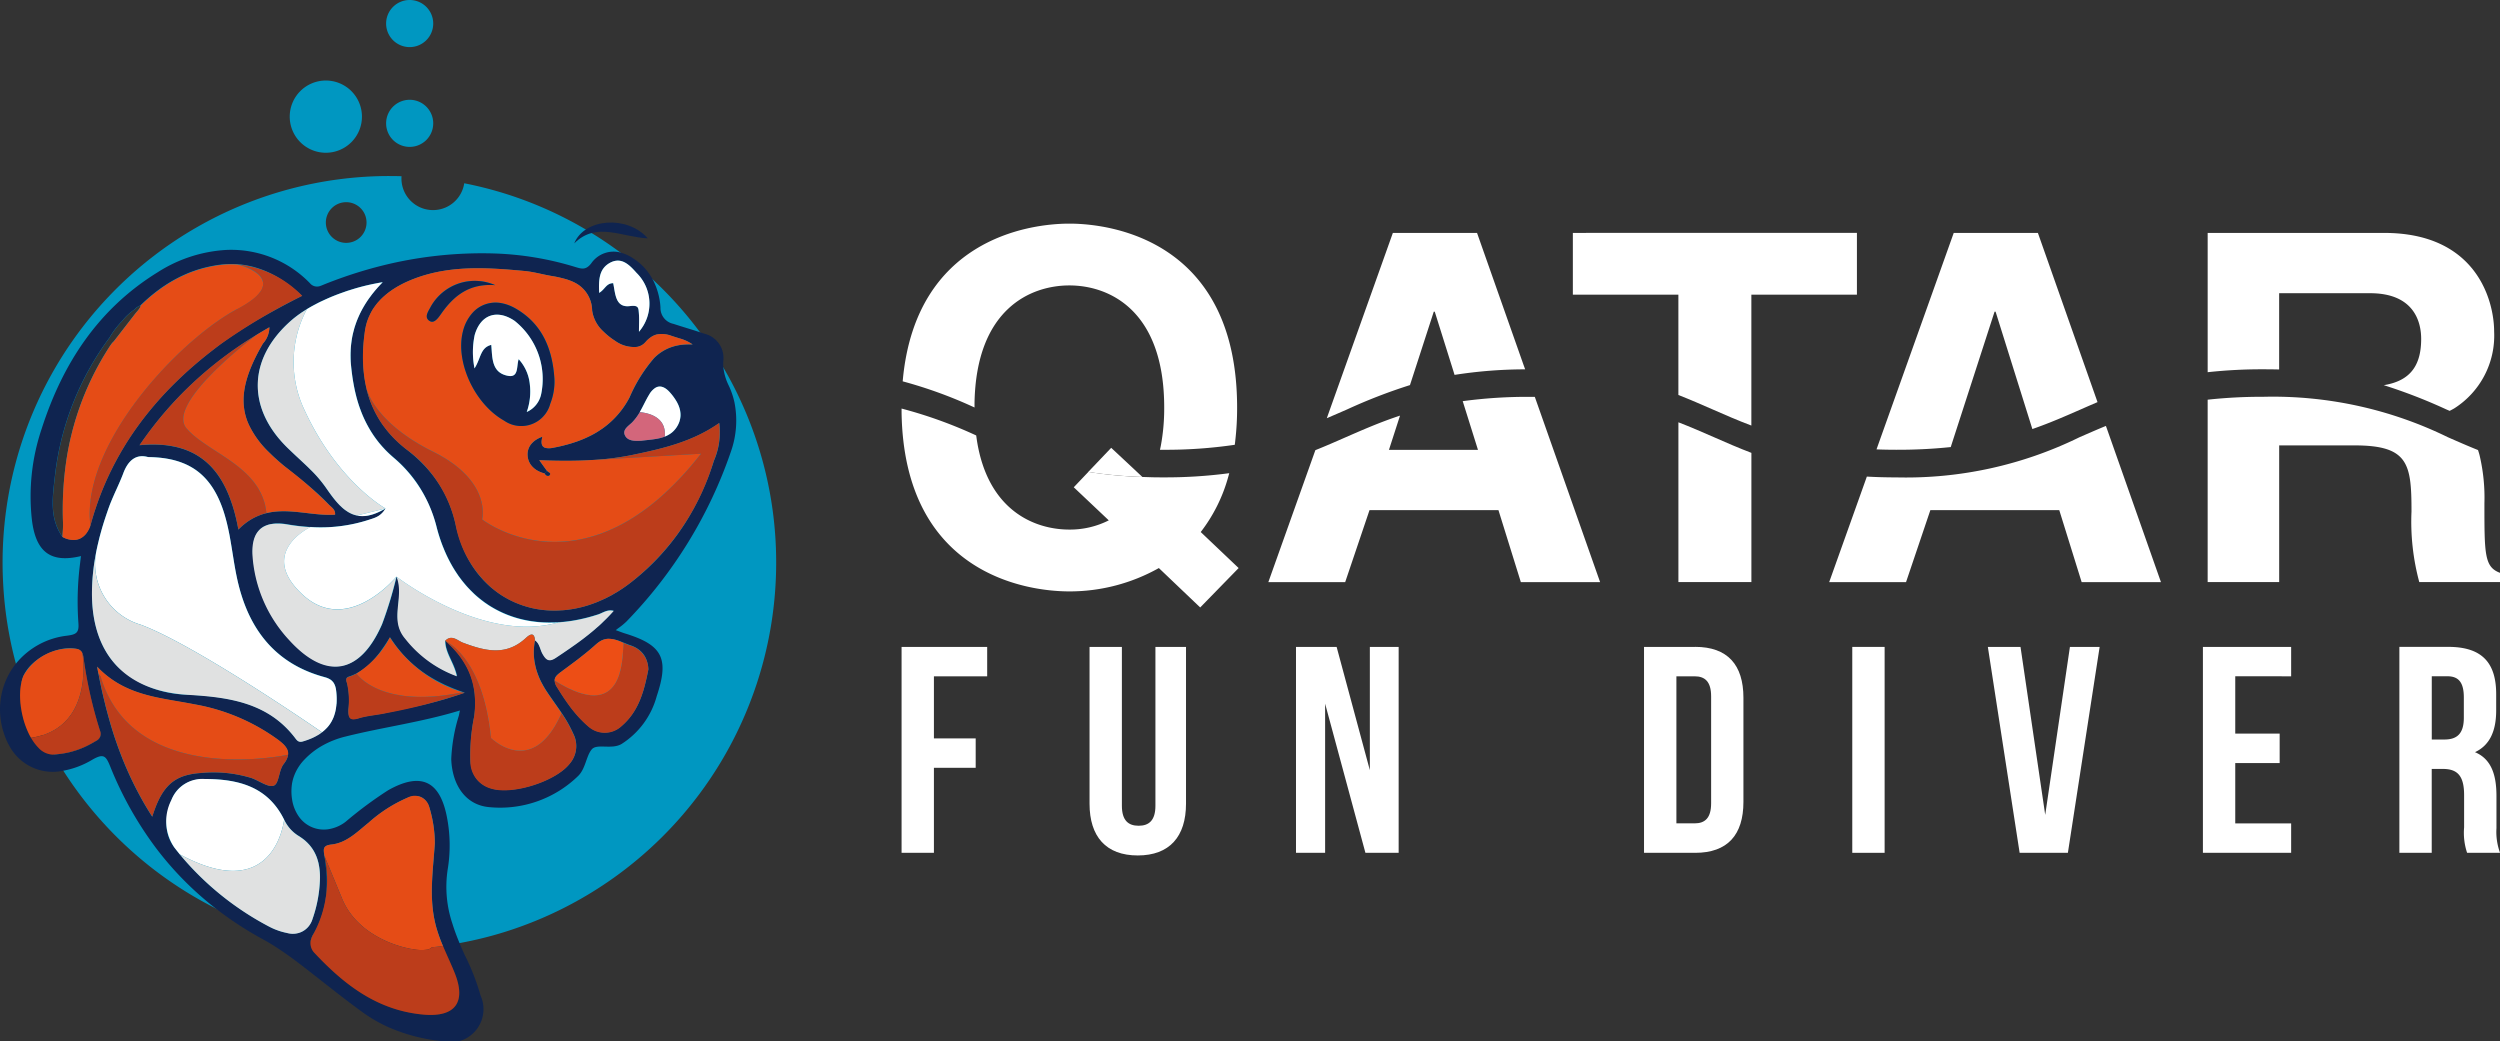 <svg id="logo-footer" xmlns="http://www.w3.org/2000/svg" xmlns:xlink="http://www.w3.org/1999/xlink" width="250.836" height="104.498" viewBox="0 0 250.836 104.498">
  <rect x="0" y="0" width="250.836" height="104.498" fill="#333333" stroke="none"/>
  <defs>
    <clipPath id="clip-path">
      <rect id="Rectangle_4001" data-name="Rectangle 4001" width="250.836" height="104.498" fill="none"/>
    </clipPath>
  </defs>
  <g id="Group_7914" data-name="Group 7914" clip-path="url(#clip-path)">
    <path id="Path_1467" data-name="Path 1467" d="M78.416,93.581A38.606,38.606,0,0,0,74.96,78.938a37.552,37.552,0,0,0-1.813-3.5,38.053,38.053,0,0,0-2.353-3.556,38.872,38.872,0,0,0-7.992-8c-.93-.691-1.885-1.341-2.878-1.948h-.006c-.192-.123-.38-.239-.575-.352a0,0,0,0,0,0,0,38.583,38.583,0,0,0-12.2-4.643,3.168,3.168,0,0,1-6.3-.478c0-.079,0-.154.009-.229-.405-.013-.811-.019-1.219-.019A38.785,38.785,0,0,0,.823,95.02q0,1.041.057,2.067a38.691,38.691,0,0,0,1.279,8.055q.25.943.553,1.866v0a0,0,0,0,0,0,.006,37.91,37.91,0,0,0,1.992,4.92c.053.119.113.239.173.358.072-.025.145-.05.214-.079s.151-.057.22-.085a1.19,1.19,0,0,0,.132-.057l.123-.057a.8.8,0,0,0,.116-.057c.091-.047.182-.094.27-.145s.16-.091.236-.141a.106.106,0,0,0,.035-.022c.079-.05.154-.1.229-.157s.154-.113.226-.173.145-.119.214-.182.135-.126.2-.192.126-.132.185-.2.113-.132.167-.2a.374.374,0,0,0,.047-.057c.041-.053.082-.107.123-.163s.1-.135.141-.2c.013-.019.028-.038.041-.06a.239.239,0,0,0,.038-.06c.025-.038.047-.075.069-.116.044-.072.088-.148.129-.226s.079-.151.116-.229c.025-.047.047-.1.072-.148s.05-.11.072-.167.053-.129.079-.195c.031-.088.063-.173.094-.261s.057-.17.082-.258c.016-.05.031-.1.044-.151.019-.066.038-.132.053-.195.009-.035.019-.069.025-.1a.885.885,0,0,0,.022-.1c.006-.025.013-.053.019-.082q.028-.118.047-.236c.022-.11.041-.217.057-.327s.031-.214.044-.317c.009-.082.019-.163.025-.242.013-.126.022-.251.028-.374s.013-.239.016-.355c.006-.2.006-.386,0-.562,0-.035,0-.069,0-.1s0-.069,0-.1,0-.094-.006-.138-.006-.11-.009-.163-.006-.1-.009-.148c-.009-.094-.016-.179-.022-.254-.006-.041-.009-.075-.013-.11s-.013-.085-.016-.123c-.013-.088-.022-.148-.025-.176a1.866,1.866,0,0,1,.126.506,43.964,43.964,0,0,0,1.64,7.279,1.147,1.147,0,0,1,.066.361.7.7,0,0,1-.009.116c0,.006,0,.009,0,.009a.488.488,0,0,1-.022.1s0,0,0,.006a.2.2,0,0,1-.025.06.747.747,0,0,1-.173.232l-.066.057c-.022.019-.047.035-.072.053s-.053.035-.082.05c-.075.047-.151.091-.229.135q-.207.123-.424.236l-.254.132c-.132.066-.267.126-.405.185l-.21.085c-.06.025-.123.05-.185.072-.047.019-.1.035-.148.053-.1.035-.2.069-.308.1-.088.028-.179.053-.27.079-.05.013-.1.028-.154.041-.075.019-.151.038-.226.053l-.223.047-.267.047c-.1.016-.2.031-.311.044-.072.009-.145.019-.22.025-.145.016-.289.028-.44.038v0h0c.308.55.638,1.087.977,1.621a39.01,39.01,0,0,0,6.984,8.178h0q.8.712,1.637,1.376a38.881,38.881,0,0,0,6.695,4.276,38.4,38.4,0,0,0,6.337,2.513q1.555.462,3.167.795a2.058,2.058,0,0,1,.3-.773c.123-.2.232-.408.336-.616s.195-.418.28-.628.16-.421.229-.635a9.93,9.93,0,0,0,.405-1.923c.009-.094.019-.188.028-.286s.016-.189.022-.28c0-.123.009-.242.016-.364s.006-.27.006-.408c0-.223-.006-.449-.016-.675s-.025-.446-.047-.669v0c-.038-.443-.1-.892-.167-1.338a.327.327,0,0,1,.013.031.153.153,0,0,1,.009.022l.025.06a1.265,1.265,0,0,1,.057.135c.016.038.031.082.053.132.006.013.013.028.019.041.013.031.028.066.041.1l.05.119c.025.069.057.141.091.226.009.022.019.041.028.063s.016.041.025.063c.038.091.079.189.123.3.025.057.05.113.075.176s.047.11.069.17v0c.047.116.1.239.157.374.016.044.035.088.057.135s.031.075.047.116c0,0,0,0,0,0q.042.094.085.2c.041.1.079.195.119.3.06.141.119.286.185.443s.129.314.2.487q.123.287.254.613v0c.047.116.1.229.154.339a2.052,2.052,0,0,0,.11.22c.044.091.094.182.148.27.019.035.038.066.06.1a.813.813,0,0,0,.06.1c.038.063.079.126.119.185.066.1.138.2.214.3.053.072.107.141.163.21s.113.138.173.2a5.251,5.251,0,0,0,.361.39c.063.063.126.123.188.182a.12.12,0,0,0,.028.028c.119.11.239.214.361.317q.287.24.594.452c.1.072.2.138.308.2s.207.132.311.192c.05.031.107.063.16.091s.107.063.16.091c.248.132.5.254.748.368.113.05.226.1.339.145s.2.079.3.116a11.427,11.427,0,0,0,1.916.528q1.013-.057,2.011-.17c.38-.038.754-.085,1.128-.138.559-.075,1.115-.167,1.665-.267a38.121,38.121,0,0,0,4.643-1.153A38.823,38.823,0,0,0,78.441,95.02c0-.481-.009-.961-.025-1.439M7.977,81.235c-.082.289-.16.578-.229.87-.192.77-.352,1.552-.481,2.341-.038.229-.072.462-.1.691-.013.1-.028.192-.038.289-.041.292-.072.587-.1.88a33.908,33.908,0,0,0-.141,4.709c.019.465-.038.927-.06,1.395-1.32-1.876-.977-4.018-.754-6.032a28.7,28.7,0,0,1,5.416-13.861.179.179,0,0,1,.022-.025.145.145,0,0,0,.022-.022s0,0,0-.006l.006-.006v0a8.531,8.531,0,0,1,1.282-1.7,5.39,5.39,0,0,1,1.228-1.144h0a1.686,1.686,0,0,1,.138-.129.8.8,0,0,1,.11-.085,1.262,1.262,0,0,1,.361-.2v.006a.061.061,0,0,1,.009.031.385.385,0,0,1-.05.151l0,0a2.923,2.923,0,0,1-.393.506l-2.149,2.774a.626.626,0,0,1-.06.075.274.274,0,0,1-.025.031c-.006.006-.013.016-.019.022s-.031.035-.05.05a.12.12,0,0,0-.016.019c-.025.022-.053.05-.079.075l-.006.009-.006.006-.129.176-.009.009a28.8,28.8,0,0,0-3.7,8.087M35.3,58.837a2.041,2.041,0,1,1-2.042,2.042A2.041,2.041,0,0,1,35.3,58.837" transform="translate(-0.564 -38.551)" fill="#0097c1"/>
    <path id="Path_1468" data-name="Path 1468" d="M44.66,119.015v0l0,0Zm-5.988-13.283h0v0h0Zm0,0h0v0h0Zm5.988,13.283v0l0,0Zm-5.988-13.283h0v0h0Zm0,0h0v0h0Zm5.988,13.283v0l0,0Zm-5.988-13.283h0v0h0Zm24.2,11.326A45.587,45.587,0,0,0,73.347,99.995a9.356,9.356,0,0,0,.346-4.9,7.886,7.886,0,0,0-.565-1.671,5.429,5.429,0,0,1-.544-1.813,3.677,3.677,0,0,1-.009-.7,2.5,2.5,0,0,0-1.9-2.711c-.148-.05-.3-.1-.446-.148-.883-.292-1.778-.55-2.661-.842a1.621,1.621,0,0,1-1.3-1.637,6.945,6.945,0,0,0-.776-2.815,5.794,5.794,0,0,0-1.9-2.08,4.382,4.382,0,0,0-1.354-.628,2.726,2.726,0,0,0-2.928,1.106c-.528.666-.93.55-1.58.352a31.035,31.035,0,0,0-8.153-1.36,41.313,41.313,0,0,0-11.323,1.241c-.628.157-1.25.33-1.872.515q-1.9.57-3.773,1.316c-.151.06-.3.129-.446.179a.918.918,0,0,1-1.068-.27,11.016,11.016,0,0,0-8.382-3.336,14.275,14.275,0,0,0-6.865,2.224C9.86,85.706,6.275,91.2,4.173,97.764a21.26,21.26,0,0,0-.971,9.12c.393,3.236,1.894,4.354,4.923,3.626-.031.229-.06.459-.085.691a30.261,30.261,0,0,0-.173,6.029c.079.983-.223,1.147-1.153,1.269a7.725,7.725,0,0,0-5.121,2.809,7.281,7.281,0,0,0-1.511,3.475,7.61,7.61,0,0,0,.28,3.424,6.856,6.856,0,0,0,.55,1.3,4.951,4.951,0,0,0,5.426,2.542,8.718,8.718,0,0,0,2.912-1.1c1.15-.666,1.376-.393,1.806.663a35.912,35.912,0,0,0,4.474,8.027c.069.094.141.189.21.28a32.371,32.371,0,0,0,5.916,5.957,34.689,34.689,0,0,0,4.735,3.091c.581.317,1.14.66,1.687,1.03.842.556,1.653,1.166,2.454,1.784.289.223.578.449.864.672,1.646,1.285,3.28,2.592,4.97,3.817a14.692,14.692,0,0,0,2.755,1.574l.006,0a17.639,17.639,0,0,0,5.071,1.319,3.338,3.338,0,0,0,4.018-4.562,22.882,22.882,0,0,0-1.587-4.062c-.179-.4-.355-.792-.518-1.191-.273-.653-.522-1.313-.726-1.979a11.582,11.582,0,0,1-.465-5.429,14.785,14.785,0,0,0-.091-5.306c-.716-3.6-2.626-4.458-5.866-2.639a39.671,39.671,0,0,0-4.276,3.167,3.777,3.777,0,0,1-1.753.757,3.048,3.048,0,0,1-2.981-1.32,3.974,3.974,0,0,1-.65-1.693,5.066,5.066,0,0,1,.019-1.69v0c.022-.11.05-.22.079-.327a4.087,4.087,0,0,1,.148-.43,4.746,4.746,0,0,1,1.03-1.565,7.637,7.637,0,0,1,1.662-1.307c.053-.031.107-.063.16-.091a9.138,9.138,0,0,1,2.231-.87c3.767-.946,7.637-1.442,11.514-2.623-.035.167-.069.33-.1.493a17.066,17.066,0,0,0-.77,4.392c.1,2.664,1.492,4.615,3.814,4.813a11.215,11.215,0,0,0,8.888-3.1c.782-.732.82-2,1.389-2.689.512-.622,2,.041,3-.55a8.226,8.226,0,0,0,3.528-4.807c1.191-3.547.647-4.958-2.542-6.07-.207-.075-.427-.145-.66-.217-.141-.044-.283-.094-.484-.17-.119-.044-.254-.094-.427-.154.069-.057.138-.107.2-.16a6.8,6.8,0,0,0,.892-.726M60.111,83.105v0c.006-.123.019-.239.031-.355.006-.044.013-.085.019-.129.009-.06.022-.119.035-.179a2.915,2.915,0,0,1,.11-.368,2.1,2.1,0,0,1,.116-.239s0,0,0-.006a1.42,1.42,0,0,1,.082-.126c.016-.025.035-.05.053-.075a.988.988,0,0,1,.075-.094c.035-.041.075-.082.116-.123a1.241,1.241,0,0,1,.135-.116,2.224,2.224,0,0,1,.317-.21c.035-.019.069-.035.1-.05a1.349,1.349,0,0,1,.2-.082.934.934,0,0,1,.1-.028A.4.4,0,0,1,61.7,80.9l.1-.019a.479.479,0,0,1,.094-.009,1.146,1.146,0,0,1,.232,0c.047.006.094.013.138.022a1.52,1.52,0,0,1,.515.207c.053.031.1.066.154.1a.494.494,0,0,1,.082.06,3.791,3.791,0,0,1,.446.4l.057.057c.123.126.239.254.352.383a4.318,4.318,0,0,1,.239,5.9c0-.666.041-1.288-.016-1.907,0-.025,0-.05-.006-.075s0-.05-.006-.072a.087.087,0,0,0,0-.028c0-.025-.006-.053-.009-.079a.087.087,0,0,0,0-.028,1.072,1.072,0,0,0-.025-.116.533.533,0,0,0-.031-.085.21.21,0,0,1-.022-.035.248.248,0,0,0-.038-.047.053.053,0,0,0-.019-.019.224.224,0,0,0-.069-.047l-.041-.019-.06-.019a.452.452,0,0,0-.069-.013,1.434,1.434,0,0,0-.314-.006c-.05,0-.107.009-.167.016a1.827,1.827,0,0,1-.251.019.464.464,0,0,1-.066,0,.186.186,0,0,1-.06,0,.361.361,0,0,1-.1-.013.339.339,0,0,1-.085-.016.15.15,0,0,1-.057-.016.707.707,0,0,1-.075-.025.047.047,0,0,1-.035-.013.168.168,0,0,0-.035-.016.44.44,0,0,1-.094-.047.261.261,0,0,0-.038-.025h0c-.035-.025-.066-.05-.1-.075a1.025,1.025,0,0,1-.195-.223.9.9,0,0,1-.088-.151c-.019-.041-.038-.082-.057-.126a2.08,2.08,0,0,1-.1-.289c-.019-.069-.038-.138-.053-.207s-.028-.126-.041-.192c-.006-.035-.013-.066-.019-.1-.009-.05-.019-.1-.025-.148,0-.016-.006-.035-.009-.05-.009-.066-.022-.129-.035-.195-.022-.132-.047-.261-.072-.383v0a.923.923,0,0,0-.342.066.564.564,0,0,0-.123.063.04.04,0,0,0-.022.013,1.18,1.18,0,0,0-.254.217c-.025.025-.047.05-.072.075a3.589,3.589,0,0,1-.393.4c-.038.031-.075.06-.116.088-.025.019-.053.035-.082.053-.009-.214-.016-.421-.016-.625,0-.126,0-.251.009-.371m-21.26,1.059c.05-.041.1-.082.154-.119s.129-.1.195-.141c.038-.025.079-.053.116-.082a.977.977,0,0,1,.119-.079c.082-.053.163-.107.245-.157a.127.127,0,0,1,.028-.016c.063-.041.123-.079.188-.113a.094.094,0,0,1,.035-.019c.053-.031.11-.063.163-.091.226-.126.462-.242.7-.352,3.823-1.725,7.838-1.467,11.854-1.09.88.082,1.74.333,2.611.484a11.593,11.593,0,0,1,1.646.374c.126.041.251.085.374.135l.179.075c.116.053.232.11.342.173a3.165,3.165,0,0,1,1.609,2.714,3.51,3.51,0,0,0,1.115,2.1,7.346,7.346,0,0,0,1.184.946,3.27,3.27,0,0,0,2.2.613c.035-.006.072-.016.107-.025s.094-.028.141-.044a1.291,1.291,0,0,0,.361-.192,1.091,1.091,0,0,0,.116-.094,1.128,1.128,0,0,0,.123-.123c.035-.038.069-.075.1-.113a2.926,2.926,0,0,1,.471-.4,1.863,1.863,0,0,1,.374-.192,1.275,1.275,0,0,1,.185-.06,2.731,2.731,0,0,1,1.5.141l.352.113c.079.028.157.053.239.075s.157.05.239.072a4,4,0,0,1,.917.377h0c.116.063.236.135.361.22H69.5a1.782,1.782,0,0,0-.182,0,6.035,6.035,0,0,0-1.272.091c-.123.025-.245.05-.361.082h0c-.116.031-.232.069-.342.107h0a3.93,3.93,0,0,0-.427.176,4.557,4.557,0,0,0-.581.33,4.984,4.984,0,0,0-.675.553,15.221,15.221,0,0,0-2.488,3.977A8.8,8.8,0,0,1,61.54,96.8a8.627,8.627,0,0,1-1.109.927c-.2.135-.4.267-.6.39s-.418.239-.635.346a11.67,11.67,0,0,1-1.351.569c-.189.063-.377.126-.569.185a16.746,16.746,0,0,1-1.781.427,1.806,1.806,0,0,1-.776.013.566.566,0,0,1-.066-.025.666.666,0,0,1-.113-.066.336.336,0,0,1-.05-.044c-.163-.167-.207-.471-.063-.986v0a2.822,2.822,0,0,0-.3.123h0a2.605,2.605,0,0,0-.264.141l-.126.079a1.994,1.994,0,0,0-.314.264,1.624,1.624,0,0,0-.484,1.291,1.757,1.757,0,0,0,.525,1.156,1.965,1.965,0,0,0,.245.21,1.9,1.9,0,0,0,.229.148,1.176,1.176,0,0,0,.141.069.044.044,0,0,0,.031.016.51.51,0,0,0,.072.035.024.024,0,0,0,.016.006,1.79,1.79,0,0,0,.195.075c.085.028.173.053.261.075.082-.079.163-.157.242-.239-.185-.251-.368-.506-.657-.911-.041-.057-.085-.116-.129-.179h0v0c1.819.069,3.575.088,5.3-.019q1.041-.061,2.07-.188c.688-.088,1.37-.2,2.052-.342,3-.628,5.969-1.31,8.64-3.189v0a7.182,7.182,0,0,1-.537,3.792c-.063.2-.132.405-.2.6s-.138.4-.21.6c-.047.132-.1.264-.148.4-.1.261-.2.518-.311.776s-.217.509-.33.76q-.2.429-.405.848v0q-.212.419-.434.829v0c-.113.2-.229.408-.346.609a23.269,23.269,0,0,1-2.806,3.864c-.069.079-.138.154-.207.229a.272.272,0,0,1-.041.044c-.157.17-.317.339-.481.506-.192.195-.39.39-.591.581-.1.1-.2.192-.308.286s-.2.189-.311.28c-.116.107-.236.21-.358.308-.094.082-.188.16-.283.239-.11.091-.22.179-.333.267-.057.047-.11.091-.167.132l-.17.132c-.094.072-.189.141-.283.21s-.176.129-.264.189c-.119.085-.239.163-.358.242-.154.1-.308.2-.462.289s-.283.167-.424.248c-.05.028-.1.057-.154.082q-.137.075-.273.141c-.138.072-.276.141-.415.2q-.137.066-.273.123a.762.762,0,0,1-.116.05c-.1.047-.21.091-.314.132-.239.094-.478.179-.716.261s-.478.148-.719.21c-.126.031-.248.063-.374.088-.038.009-.072.019-.11.025s-.1.022-.148.031l-.1.019c-.094.019-.185.038-.28.05-.06.013-.116.019-.173.028-.113.016-.223.031-.336.044s-.245.028-.368.038a.567.567,0,0,0-.069.006c-.022,0-.047,0-.069,0-.049.005-.1.007-.151.01-.166.011-.333.022-.5.022-.05,0-.1,0-.151,0h-.069c-.094,0-.185,0-.276-.006a9.3,9.3,0,0,1-1.225-.119c-.072-.009-.141-.022-.21-.038-.157-.025-.317-.06-.474-.094s-.311-.082-.465-.126c-.107-.031-.217-.063-.324-.1a.87.87,0,0,1-.085-.025c-.091-.031-.182-.066-.273-.1a1.47,1.47,0,0,1-.151-.057c-.063-.025-.129-.047-.189-.075a.01.01,0,0,1-.006,0l-.094-.038c-.031-.013-.063-.025-.094-.041s-.063-.028-.094-.044a.133.133,0,0,1-.044-.019c-.094-.041-.185-.085-.276-.132-.035-.016-.069-.035-.1-.05s-.041-.022-.063-.031c-.066-.035-.126-.066-.189-.1l-.1-.057a8.16,8.16,0,0,1-.763-.481c-.038-.025-.075-.053-.113-.079a.419.419,0,0,1-.06-.044c-.019-.016-.038-.028-.057-.044s-.038-.028-.06-.044c-.063-.047-.126-.094-.185-.145s-.126-.1-.185-.148c-.009-.006-.019-.016-.028-.022a.083.083,0,0,1-.019-.016c-.11-.091-.214-.182-.317-.28-.094-.082-.185-.17-.273-.261-.053-.053-.1-.1-.154-.157q-.009,0-.009-.009a1.785,1.785,0,0,1-.167-.179.1.1,0,0,1-.035-.038l-.075-.085a8.924,8.924,0,0,1-.732-.933c-.057-.079-.11-.16-.163-.242-.1-.157-.2-.314-.289-.474-.047-.079-.091-.154-.132-.232-.132-.242-.254-.487-.368-.738-.041-.085-.079-.173-.113-.261-.025-.05-.044-.1-.066-.151q-.071-.17-.132-.339l-.113-.311q-.061-.17-.113-.339-.066-.2-.123-.405c-.047-.16-.091-.327-.132-.49-.038-.141-.069-.283-.1-.424s-.063-.276-.1-.412c-.022-.1-.047-.195-.075-.289-.044-.167-.094-.33-.145-.49-.044-.135-.088-.27-.138-.4-.019-.053-.038-.11-.06-.163-.047-.135-.1-.267-.154-.4-.091-.223-.188-.44-.292-.653q-.108-.226-.226-.443c-.088-.167-.182-.327-.276-.487a10.579,10.579,0,0,0-.616-.93c-.11-.151-.223-.3-.342-.443s-.236-.292-.361-.434c-.151-.173-.3-.342-.468-.506-.119-.126-.239-.245-.364-.364-.138-.135-.283-.267-.43-.4-.126-.113-.258-.226-.393-.336-.151-.129-.308-.254-.465-.377a12.572,12.572,0,0,1-1.345-1.2q-.24-.25-.462-.509c-.088-.107-.179-.214-.261-.324-.05-.06-.094-.119-.138-.179-.079-.1-.151-.2-.223-.3-.091-.132-.182-.267-.267-.4-.006-.009-.013-.022-.019-.031-.079-.129-.157-.258-.232-.39q-.221-.391-.405-.792c-.035-.072-.066-.148-.1-.22-.063-.141-.119-.286-.176-.434s-.119-.324-.17-.49c-.035-.1-.066-.2-.094-.3-.038-.129-.075-.261-.11-.393-.006-.035-.016-.069-.022-.1a.135.135,0,0,0,0-.016s0,0,0-.006a.365.365,0,0,1-.013-.057c-.006-.019-.009-.031-.009-.031v0c-.038-.157-.072-.311-.1-.471-.041-.21-.079-.424-.107-.641s-.057-.43-.075-.65-.035-.437-.044-.66-.016-.446-.016-.669c0-.163,0-.33.009-.5,0-.05,0-.1,0-.151.006-.148.016-.292.025-.44.019-.289.044-.581.079-.877.013-.123.028-.245.044-.368.013-.1.025-.2.041-.3.016-.116.038-.232.063-.346,0-.016.006-.035.009-.05.016-.075.035-.148.053-.22.031-.129.069-.254.11-.377.019-.057.041-.116.063-.173a.629.629,0,0,1,.031-.082v0c.025-.066.05-.126.079-.189a.984.984,0,0,1,.047-.1c.019-.044.038-.085.06-.129s.047-.1.072-.145c.063-.119.132-.239.2-.355.057-.088.116-.179.179-.264s.1-.141.157-.21a4.1,4.1,0,0,1,.283-.336c.047-.05.091-.1.138-.151s.1-.1.148-.148v0c.085-.082.176-.167.267-.245s.182-.157.28-.232M67.28,98.217a2.768,2.768,0,0,1-.587.311,3.936,3.936,0,0,1-.484.148c-.173.044-.349.075-.528.1-.27.044-.544.072-.814.1-.182.019-.364.038-.54.063-.06,0-.119.006-.182.006s-.126,0-.185,0H63.8c-.006,0-.013,0-.019,0h-.006a.613.613,0,0,1-.075-.006.287.287,0,0,0-.053,0c-.016,0-.035,0-.05-.006-.041,0-.079-.009-.116-.016s-.075-.013-.11-.022a1.22,1.22,0,0,1-.236-.079c-.038-.016-.069-.035-.1-.05,0,0,0,0,0,0a.639.639,0,0,1-.082-.057.682.682,0,0,1-.145-.141.935.935,0,0,1-.063-.091c-.38-.638.324-1.015.7-1.4a5.3,5.3,0,0,0,.745-1.005c.336-.578.6-1.194.949-1.762a1.958,1.958,0,0,1,.578-.65.85.85,0,0,1,.2-.107c.412-.151.861.028,1.326.562a5.492,5.492,0,0,1,.669.927,1.329,1.329,0,0,1,.069.132,2.77,2.77,0,0,1,.245.663,1.273,1.273,0,0,1,.028.151c.009.057.016.116.022.173a.33.33,0,0,1,0,.079,1.625,1.625,0,0,1,0,.276.31.31,0,0,1-.009.075c0,.022-.006.044-.009.069a.451.451,0,0,1-.013.069q-.019.1-.047.2a.94.94,0,0,1-.031.1l-.038.1c-.016.038-.031.079-.05.116a2.432,2.432,0,0,1-.493.713,2.087,2.087,0,0,1-.3.254M8.107,108.71a1.778,1.778,0,0,1-.276.116s0,0-.006,0a1.535,1.535,0,0,1-.3.057,2.286,2.286,0,0,1-1.272-.308c-1.32-1.876-.977-4.018-.754-6.032a28.7,28.7,0,0,1,5.416-13.861.179.179,0,0,1,.022-.025.173.173,0,0,1,.022-.028h0l.006-.006v0a8.531,8.531,0,0,1,1.282-1.7,5.39,5.39,0,0,1,1.228-1.144h0a1.687,1.687,0,0,1,.138-.129v-.006a.2.2,0,0,1,.1-.079h.006a1.262,1.262,0,0,1,.361-.2v0a17.488,17.488,0,0,1,1.511-1.326c.116-.091.236-.182.355-.267.044-.035.091-.069.138-.1.135-.1.273-.195.415-.286.16-.11.327-.214.493-.317.11-.066.223-.135.339-.2,0,0,.006-.006.009,0q.108-.066.217-.123.184-.1.377-.2c.126-.066.254-.126.383-.185s.248-.113.374-.167c.1-.047.21-.091.32-.135.154-.06.3-.116.462-.17.176-.063.355-.123.537-.176s.364-.107.55-.151c.374-.094.754-.173,1.144-.236.254-.041.506-.072.754-.091a.014.014,0,0,0,.016,0,8.219,8.219,0,0,1,1.037-.025c.1,0,.195.006.289.013.154.009.3.025.456.044s.3.038.443.066c.167.028.33.063.493.1.126.028.251.06.377.1.107.031.214.063.32.1.063.019.129.041.192.063.091.031.185.066.276.1.063.022.123.047.182.072a10.635,10.635,0,0,1,1.872,1.012c.113.075.223.151.333.232.126.091.254.185.383.286l.17.132q.509.4,1.008.864c-.726.374-1.442.745-2.143,1.125-.352.189-.7.38-1.046.572s-.691.386-1.03.584c-.17.094-.336.195-.5.292s-.339.2-.506.308c-.28.17-.559.342-.833.518-.11.069-.22.141-.33.214-.047.028-.091.06-.135.088-.113.075-.223.148-.333.223-.273.182-.544.368-.811.559-.16.11-.317.223-.474.339-.195.145-.39.289-.581.44s-.383.3-.572.443c-.1.075-.192.151-.286.226-.17.135-.336.27-.5.408a.333.333,0,0,0-.038.031q-.339.278-.669.566c-.223.189-.443.383-.66.578s-.43.393-.641.591c-.1.094-.2.192-.3.289s-.2.195-.3.292a.535.535,0,0,0-.075.072c-.163.16-.32.32-.481.484-.116.116-.229.232-.339.352s-.226.232-.333.352l-.3.33c-.145.163-.289.324-.43.487s-.273.317-.405.478-.261.314-.39.474a.688.688,0,0,0-.063.079c-.11.138-.223.28-.333.421-.226.289-.443.584-.657.88-.075.1-.151.207-.223.311-.05.069-.1.138-.145.21-.088.123-.173.251-.258.377-.119.176-.236.355-.352.537-.082.126-.163.251-.236.377-.1.163-.2.327-.3.493-.079.132-.157.261-.229.4-.179.308-.352.619-.515.933-.085.157-.167.314-.245.474s-.16.32-.239.481c-.094.192-.185.386-.273.581-.057.116-.11.236-.16.355-.031.066-.06.132-.088.2q-.264.6-.5,1.225c-.088.226-.17.449-.251.679-.088.248-.173.5-.258.751q-.217.66-.405,1.338v0c-.022.082-.047.154-.075.229v.006a2.732,2.732,0,0,1-.339.685,1.116,1.116,0,0,1-.072.1,1.278,1.278,0,0,1-.173.195c-.019.019-.038.038-.06.057a.459.459,0,0,1-.06.05,1.191,1.191,0,0,1-.126.094c-.041.028-.085.053-.129.079m16.4-12.934c.009.063.019.123.031.185s.028.141.044.214c.009.044.019.088.031.135s.028.11.044.167c.047.16.1.317.157.478.019.047.038.094.06.145s.05.126.079.189a9.329,9.329,0,0,0,1.957,2.721c.063.06.123.123.185.182s.135.132.2.195.138.132.21.2c.145.129.292.261.446.4.075.069.154.135.232.2s.138.119.21.179c.035.031.069.06.107.088s.072.057.11.088c.188.151.377.3.566.456.713.569,1.429,1.134,2.117,1.731.088.075.173.151.261.229.019.016.038.031.057.05.1.088.2.173.3.264.195.179.383.358.572.544.173.17.339.342.506.518l.047.047c.016.016.035.031.053.05.057.053.119.107.179.163a.355.355,0,0,1,.035.035.179.179,0,0,1,.035.035l.066.066a.055.055,0,0,1,.013.016.659.659,0,0,1,.044.053l.047.066a.691.691,0,0,1,.072.145.748.748,0,0,1,.044.355c-2.243.148-4.618-.716-6.893-.154-.119.031-.239.063-.358.1-.06.019-.119.038-.179.06s-.119.044-.179.066c-.119.047-.239.1-.355.154-.079.038-.154.075-.229.116-.157.085-.317.182-.474.286-.085.057-.167.116-.251.179-.05.038-.1.079-.154.119-.154.123-.308.254-.459.4-.057.053-.113.11-.17.167q-.085-.471-.189-.924c-.006-.038-.016-.072-.025-.11-.019-.085-.038-.167-.06-.248-.006-.031-.016-.06-.022-.091-.116-.471-.248-.924-.4-1.354-.038-.113-.079-.226-.119-.336s-.072-.2-.113-.3a10.827,10.827,0,0,0-.566-1.216v0c-.053-.1-.11-.195-.167-.292s-.107-.176-.163-.261a2.2,2.2,0,0,0-.138-.21c-.057-.088-.119-.176-.182-.261s-.107-.141-.163-.21c-.091-.119-.189-.232-.286-.342-.085-.094-.17-.185-.258-.273v0c-.079-.079-.16-.157-.242-.229-.05-.047-.1-.094-.154-.138-.075-.066-.154-.132-.236-.192-.066-.053-.132-.1-.2-.151a.555.555,0,0,0-.075-.053l-.126-.088s0,0,0,0a1.511,1.511,0,0,0-.129-.085.017.017,0,0,0-.013-.009c-.085-.053-.173-.107-.264-.157-.038-.022-.075-.044-.116-.066a3.174,3.174,0,0,0-.292-.148c-.116-.057-.232-.11-.355-.157-.138-.06-.276-.113-.421-.16s-.289-.094-.44-.135c-.094-.028-.192-.053-.289-.075-.041-.013-.085-.022-.129-.031-.072-.016-.148-.031-.223-.044s-.145-.031-.22-.041-.16-.028-.245-.038a.737.737,0,0,0-.116-.016c-.123-.019-.245-.031-.374-.041a.427.427,0,0,0-.091-.009c-.069-.006-.145-.013-.217-.013-.094-.009-.189-.013-.283-.016a12.881,12.881,0,0,0-1.816.06h0l.151-.217.151-.217q.226-.325.462-.641c.154-.214.308-.421.468-.628s.317-.412.478-.613.324-.4.487-.6q.49-.589,1-1.15c.17-.189.342-.374.515-.556s.346-.364.522-.54c.116-.123.236-.242.355-.355q.712-.7,1.455-1.36t1.521-1.276c.261-.21.522-.415.785-.609s.531-.4.8-.591.544-.39.82-.575.553-.377.836-.556.566-.368.851-.544c.006-.006.016-.009.022-.016.443-.273.9-.54,1.351-.8v0a2.5,2.5,0,0,1-.653,1.64c-1.517,2.617-2.165,4.7-1.872,6.591M10.08,128.484c0,.006,0,.009,0,.009a.488.488,0,0,1-.022.1s0,0,0,.006a.2.2,0,0,1-.025.06.747.747,0,0,1-.173.232l-.066.057c-.022.019-.047.035-.072.053s-.053.035-.082.05c-.075.047-.151.091-.229.135q-.207.123-.424.236l-.254.132c-.132.066-.267.126-.405.185l-.21.085c-.06.025-.123.05-.185.072-.047.019-.1.035-.148.053-.1.035-.2.069-.308.1-.088.028-.179.053-.27.079-.05.013-.1.028-.154.041-.075.019-.151.038-.226.053l-.223.047-.267.047c-.1.016-.2.031-.311.044-.072.009-.145.019-.22.025-.145.016-.289.028-.44.038l-.1.006a2.06,2.06,0,0,1-1.411-.7,2.68,2.68,0,0,1-.2-.217c-.066-.079-.132-.157-.195-.245s-.119-.167-.173-.251-.11-.173-.16-.264h0l-.038-.066c-.05-.091-.1-.182-.148-.276-.069-.138-.135-.28-.195-.427-.044-.1-.085-.2-.123-.308q-.047-.113-.085-.236c-.035-.1-.069-.195-.1-.3-.057-.179-.107-.361-.151-.544-.013-.053-.025-.1-.035-.157a.262.262,0,0,1-.013-.047c-.031-.145-.06-.292-.085-.44,0-.009,0-.022-.006-.035-.016-.1-.031-.2-.047-.3-.006-.057-.013-.116-.019-.173-.009-.075-.019-.151-.025-.226s-.009-.123-.013-.182c0-.016,0-.028,0-.044-.006-.107-.013-.214-.013-.317v0c-.006-.176,0-.349.006-.515,0-.091.009-.182.016-.273l.009-.094c.013-.1.025-.2.041-.3s.038-.2.057-.3a0,0,0,0,1,0-.006v0a3.6,3.6,0,0,1,.195-.638,2.466,2.466,0,0,1,.132-.276,3.617,3.617,0,0,1,.581-.779c.079-.082.16-.16.248-.239s.173-.154.267-.226.176-.135.267-.2a5.867,5.867,0,0,1,.66-.4c.06-.031.119-.063.179-.091a5.386,5.386,0,0,1,.556-.239c.066-.025.129-.05.195-.072a5.882,5.882,0,0,1,.707-.189,1.721,1.721,0,0,1,.176-.031c.16-.025.324-.041.481-.05.069,0,.135-.006.2-.006H7a3.333,3.333,0,0,1,.358.019h0a3.051,3.051,0,0,1,.346.057.641.641,0,0,1,.11.035.312.312,0,0,1,.094.038.219.219,0,0,1,.072.035.628.628,0,0,1,.141.11.377.377,0,0,1,.035.038l0,0c.009.013.019.028.028.041a.551.551,0,0,1,.063.11,1.866,1.866,0,0,1,.126.506,43.965,43.965,0,0,0,1.64,7.279,1.147,1.147,0,0,1,.066.361.7.7,0,0,1-.009.116m6.393,5.564c-.028.041-.06.085-.088.129-.05.072-.1.145-.145.223-.06.1-.116.2-.173.3s-.107.2-.16.314-.1.22-.151.336c-.044.094-.085.195-.123.3s-.082.207-.119.317c-.028.072-.053.145-.079.22-.022.06-.044.123-.063.185-.031.091-.06.185-.091.28-.094-.141-.182-.286-.27-.427-.176-.286-.349-.575-.518-.861-.085-.148-.167-.292-.248-.437s-.16-.289-.239-.437a34.911,34.911,0,0,1-1.759-3.779c-.06-.148-.116-.3-.173-.443-.163-.43-.32-.864-.468-1.3a.489.489,0,0,1-.025-.072c-.088-.254-.173-.512-.251-.77-.025-.072-.047-.141-.069-.214-.069-.223-.138-.449-.2-.675-.025-.082-.05-.163-.069-.245-.082-.276-.157-.556-.232-.836-.085-.311-.167-.628-.242-.946-.239-.952-.449-1.92-.635-2.912q-.071-.349-.132-.7c.088.091.176.182.267.27s.182.173.273.258a8.549,8.549,0,0,0,.789.638c.088.066.176.129.267.189s.182.119.273.176.182.113.273.167.185.1.276.154.185.1.28.145.189.091.283.135.189.085.283.126c.135.057.267.11.4.163s.27.1.405.148c.157.05.311.1.468.148s.311.091.468.135c.21.057.421.11.631.157.189.044.374.085.559.123.556.113,1.118.214,1.681.311l.06.009.581.1.32.057c.214.038.424.075.638.116.107.019.214.038.317.06a20.155,20.155,0,0,1,8.407,3.585,1.147,1.147,0,0,1,.1.082c.085.066.163.132.239.2.044.038.088.079.129.119a.465.465,0,0,1,.079.079,2.015,2.015,0,0,1,.132.154,1.288,1.288,0,0,1,.11.157c.009.016.022.035.031.053a1.031,1.031,0,0,1,.126.339.6.6,0,0,1,.009.079.943.943,0,0,1,0,.21.715.715,0,0,1-.028.16c-.006.028-.016.06-.025.088a.817.817,0,0,1-.041.113c-.009.028-.022.053-.035.082a.948.948,0,0,1-.057.113,2.944,2.944,0,0,1-.258.386,1.34,1.34,0,0,0-.094.138c-.019.028-.031.053-.047.082-.006.013-.013.028-.019.041a2.57,2.57,0,0,0-.123.3.787.787,0,0,0-.028.079c-.009.028-.016.057-.025.085s-.022.066-.031.1a.5.5,0,0,0-.016.066c-.047.17-.091.336-.135.493-.013.044-.025.085-.041.129a.1.1,0,0,0-.006.025,1.483,1.483,0,0,1-.05.141.961.961,0,0,1-.041.1.765.765,0,0,1-.044.088.785.785,0,0,1-.066.11l-.057.063a.137.137,0,0,0-.019.022.262.262,0,0,1-.066.05.664.664,0,0,1-.066.035c-.562.226-1.492-.5-2.278-.767a13.044,13.044,0,0,0-5.1-.493,6.864,6.864,0,0,0-.933.119c-.066.013-.129.025-.192.041l-.16.038a4.27,4.27,0,0,0-.82.286c-.053.025-.107.05-.16.079a.079.079,0,0,0-.022.013,1.016,1.016,0,0,0-.113.063,1.722,1.722,0,0,0-.163.1c-.066.044-.132.088-.195.135a3.463,3.463,0,0,0-.292.239c-.047.044-.094.088-.138.135a3.736,3.736,0,0,0-.358.412c-.031.038-.06.079-.088.116M32.766,142.6q-.014-.335-.047-.669v0c-.038-.443-.1-.892-.167-1.338,0-.006,0-.013-.006-.016l0-.009a2.34,2.34,0,0,1-.053-.622.488.488,0,0,1,.013-.066.377.377,0,0,1,.094-.182.252.252,0,0,1,.041-.041.536.536,0,0,1,.163-.1.987.987,0,0,1,.239-.069,1.728,1.728,0,0,1,.21-.035l.107-.013a.342.342,0,0,0,.079-.013.8.8,0,0,0,.085-.016c.019,0,.038-.009.06-.013s.06-.009.091-.019a.126.126,0,0,0,.047-.009l.091-.025c.028-.009.06-.016.091-.025s.06-.022.088-.031.035-.009.05-.013l.047-.019c.038-.013.075-.025.113-.041,0,0,0,0,.006,0v0c.035-.013.072-.028.107-.044.085-.035.167-.075.245-.113s.148-.075.217-.116c.05-.028.1-.057.148-.088.066-.038.129-.079.192-.119.119-.075.236-.157.352-.245.031-.022.066-.047.1-.072.116-.088.232-.179.346-.27.358-.289.7-.594,1.059-.877a14.413,14.413,0,0,1,3.924-2.52,2.811,2.811,0,0,1,.43-.123,1.933,1.933,0,0,1,.32-.038,1.424,1.424,0,0,1,.232.009c.016,0,.028,0,.044,0l.047.009a.4.4,0,0,1,.088.019.6.6,0,0,1,.107.031.514.514,0,0,1,.1.044.571.571,0,0,1,.1.05c.035.022.069.044.1.069a.972.972,0,0,1,.123.1.653.653,0,0,1,.066.066,1.418,1.418,0,0,1,.135.167,1.056,1.056,0,0,1,.066.1c.022.035.044.075.066.116a1,1,0,0,1,.05.1c.022.047.044.1.066.148s.041.1.06.151a12.789,12.789,0,0,1,.537,3.55c-.192,2.79-.594,5.438.05,8.077a.088.088,0,0,0,0,.019,15.226,15.226,0,0,0,.76,2.205v0c.374.9.8,1.778,1.162,2.68q.118.292.207.566c.057.182.107.358.148.528a4.187,4.187,0,0,1,.116.939c0,.069,0,.138-.009.2a.062.062,0,0,1,0,.035c0,.019,0,.038,0,.053-.006.069-.016.135-.028.2a1.355,1.355,0,0,1-.047.195.572.572,0,0,1-.022.079.737.737,0,0,1-.044.116,1.2,1.2,0,0,1-.066.145s0,.006,0,.009a.285.285,0,0,1-.035.069.006.006,0,0,1-.006.006l-.038.066a1.114,1.114,0,0,1-.11.16,1.047,1.047,0,0,1-.113.126.125.125,0,0,1-.035.038.605.605,0,0,1-.094.085.219.219,0,0,1-.05.044c-.016.013-.031.025-.05.038a1.445,1.445,0,0,1-.2.132.932.932,0,0,1-.157.082.238.238,0,0,1-.057.028,1.862,1.862,0,0,1-.176.072,3.28,3.28,0,0,1-.6.16c-.057.009-.113.019-.173.025a.04.04,0,0,1-.019,0l-.173.019c-.119.009-.245.019-.374.022a7.864,7.864,0,0,1-.924-.031c-.107-.009-.214-.022-.317-.031a14.769,14.769,0,0,1-1.536-.264c-.085-.016-.173-.038-.258-.06-.11-.028-.22-.057-.33-.088-.126-.035-.254-.072-.38-.113s-.254-.082-.38-.126c-.11-.038-.214-.072-.32-.116-.352-.129-.694-.273-1.03-.434-.094-.044-.185-.088-.28-.135l-.258-.132c-.254-.129-.5-.267-.741-.412-.066-.038-.132-.075-.195-.116-.141-.085-.283-.173-.421-.267s-.292-.195-.437-.3c-.088-.06-.173-.123-.258-.182s-.176-.129-.261-.192c-.339-.251-.675-.518-1-.8-.151-.129-.3-.258-.449-.39-.013-.013-.025-.022-.038-.035-.16-.145-.32-.292-.478-.44s-.317-.3-.471-.452q-.259-.254-.518-.518c-.17-.176-.339-.352-.509-.531a1.417,1.417,0,0,1-.446-1.2v0a2.058,2.058,0,0,1,.3-.773c.123-.2.232-.408.336-.616s.195-.418.28-.628.16-.421.229-.635a9.93,9.93,0,0,0,.405-1.923c.009-.094.019-.189.028-.286s.016-.189.022-.28c0-.123.009-.242.016-.364s.006-.27.006-.408c0-.223-.006-.449-.016-.675m-3.516-4.568a2.327,2.327,0,0,0,.179.173l.079.069a1.541,1.541,0,0,0,.163.129c.028.022.057.041.085.06a.542.542,0,0,0,.088.06c.028.019.06.038.091.057.072.044.145.088.21.135s.135.091.2.141.113.085.167.126c.072.06.141.119.207.182.022.022.047.044.069.066.044.044.088.085.126.129.082.082.157.17.229.258.053.069.107.138.154.207a2.451,2.451,0,0,1,.145.223,1,1,0,0,1,.06.1,1.147,1.147,0,0,1,.057.107c.022.041.044.085.066.129.031.063.063.129.088.195a1.529,1.529,0,0,1,.066.167.194.194,0,0,1,.022.06c.019.05.035.1.05.154a.247.247,0,0,1,.025.082c.016.05.031.1.044.154a1.624,1.624,0,0,1,.05.214c.019.085.035.173.05.261a6.587,6.587,0,0,1,.079,1.285,13.252,13.252,0,0,1-.738,3.962c-.022.06-.047.119-.072.176a2.269,2.269,0,0,1-.138.276c-.025.044-.05.088-.079.129a1.68,1.68,0,0,1-.138.195c-.019.025-.041.05-.063.075a.522.522,0,0,1-.041.044c-.047.047-.094.094-.141.135a1.123,1.123,0,0,1-.154.119,1.261,1.261,0,0,1-.138.085.065.065,0,0,1-.031.019,1.9,1.9,0,0,1-.349.145c-.063.016-.129.031-.195.044a1.177,1.177,0,0,1-.207.028,3.024,3.024,0,0,1-.839-.057c-.123-.025-.242-.05-.358-.082a5.541,5.541,0,0,1-.647-.207,1.413,1.413,0,0,1-.148-.057c-.066-.025-.132-.05-.195-.082-.085-.035-.167-.075-.251-.116s-.195-.1-.289-.148c-.254-.138-.509-.28-.76-.424-.167-.091-.333-.189-.5-.289-.207-.123-.412-.248-.616-.377q-.226-.141-.452-.292c-.126-.082-.251-.163-.374-.248a28.755,28.755,0,0,1-2.73-2.074c-.148-.123-.3-.251-.437-.383-.355-.317-.7-.644-1.04-.977a26.84,26.84,0,0,1-1.935-2.114l0,0c-.182-.226-.364-.452-.544-.685a3.627,3.627,0,0,1-.276-.412,3.441,3.441,0,0,1-.17-.317,1.571,1.571,0,0,1-.066-.151.786.786,0,0,1-.047-.119.928.928,0,0,1-.05-.138c-.013-.035-.025-.072-.035-.107a.493.493,0,0,1-.025-.091,3.117,3.117,0,0,1-.075-.33c-.013-.063-.022-.126-.031-.192a1.885,1.885,0,0,1-.019-.192c-.006-.063-.009-.126-.013-.192,0-.028,0-.06,0-.091a3.733,3.733,0,0,1,.025-.591.571.571,0,0,1,.009-.1,5.943,5.943,0,0,1,.179-.889c.022-.091.047-.179.079-.27.022-.066.041-.132.066-.2l.009-.028c.041-.119.085-.236.132-.352.035-.088.072-.17.11-.251,0,0,0-.006.006-.013.031-.066.066-.132.1-.195,0-.006.006-.013.009-.019.028-.05.057-.1.088-.145a1.341,1.341,0,0,1,.094-.138.12.12,0,0,1,.028-.041,1.687,1.687,0,0,1,.11-.141s0-.006.006-.009c.053-.063.11-.126.167-.182a1.733,1.733,0,0,1,.135-.129c0-.006.006-.009.009-.006.022-.022.044-.041.066-.06,0-.006.006-.006.009-.009a1.224,1.224,0,0,1,.16-.126,1.857,1.857,0,0,1,.192-.129l.047-.028a1.644,1.644,0,0,1,.179-.1l.019-.009a2.023,2.023,0,0,1,.223-.1,1.716,1.716,0,0,1,.242-.088,2.315,2.315,0,0,1,.251-.075,4.383,4.383,0,0,1,1.093-.129c.207,0,.415,0,.619.013.1,0,.207,0,.308.009.2.009.405.022.606.041.1.009.2.019.3.031l.327.038c.088.013.173.022.258.038a.4.4,0,0,1,.06.013c.088.013.176.028.264.044l.1.019.041.009c.019,0,.038.009.057.013.11.022.223.047.333.075.094.019.185.044.276.069a5.144,5.144,0,0,1,.54.17.051.051,0,0,0,.028.009l.031.009c.138.05.276.107.412.163.11.047.217.094.324.148.075.038.154.079.229.119s.157.085.236.132c0,0,.006.006.009.006.06.035.119.072.179.11a.676.676,0,0,1,.06.041c.06.038.116.075.176.116a.055.055,0,0,1,.016.013l0,0q.132.094.254.188s.006,0,.009.006c.028.022.057.047.085.072.069.057.135.113.2.173.05.044.1.088.151.138s.091.085.135.132c.019.019.038.038.053.057a6.646,6.646,0,0,1,.471.544c.079.1.154.2.223.308.091.132.179.267.264.408.06.094.113.188.167.289v0c.053.1.107.2.16.3.038.075.079.151.119.226a1.548,1.548,0,0,0,.082.135c.038.066.079.129.123.192a3.387,3.387,0,0,0,.421.525m4.508-12.683q0,.1-.019.207c-.006.066-.016.132-.025.2v.009c-.013.082-.028.16-.044.236-.009.047-.019.094-.031.138-.025.107-.053.21-.088.311a2.678,2.678,0,0,1-.1.28c-.006.016-.013.028-.019.044q-.057.132-.123.254a.01.01,0,0,1,0,.006c-.041.075-.085.154-.132.226-.013.022-.025.041-.038.06-.041.063-.082.119-.126.179-.022.031-.047.06-.072.091a2.649,2.649,0,0,1-.179.2c-.066.069-.135.135-.207.2s-.145.126-.223.189a.1.1,0,0,1-.022.016v0h0c-.066.047-.132.1-.2.145s-.145.1-.223.141-.163.094-.248.138-.173.088-.261.129-.179.079-.273.116c-.075.031-.151.06-.229.088-.05.019-.1.035-.145.05-.113.041-.226.075-.346.11a.931.931,0,0,1-.119.028.136.136,0,0,1-.05,0,.5.5,0,0,1-.424-.16,1.5,1.5,0,0,1-.167-.2,9.437,9.437,0,0,0-.713-.839c-.066-.072-.135-.141-.207-.21a2.527,2.527,0,0,0-.185-.182c-.085-.082-.17-.16-.258-.236a9.3,9.3,0,0,0-1.605-1.131c-.072-.041-.148-.082-.22-.119a10.836,10.836,0,0,0-1.008-.465c-.223-.094-.452-.176-.682-.248-.311-.1-.628-.195-.949-.273-.088-.022-.173-.044-.261-.063-.185-.044-.374-.085-.562-.123-.091-.019-.185-.038-.276-.053-.069-.013-.141-.025-.21-.035s-.16-.028-.242-.041c-.123-.022-.245-.038-.368-.057q-.372-.052-.745-.094c-.189-.019-.374-.038-.562-.053s-.374-.035-.566-.05c-.276-.022-.556-.041-.836-.06l-.3-.019a10.362,10.362,0,0,1-7.128-2.881c-.088-.091-.173-.182-.251-.276-.053-.06-.1-.119-.151-.182-.006,0-.009,0-.006-.006-.013-.006-.016-.016-.022-.025-.053-.06-.1-.123-.148-.185-.091-.116-.179-.239-.261-.361-.069-.1-.135-.2-.195-.3a.211.211,0,0,0-.022-.035c-.031-.053-.066-.107-.094-.163a2.573,2.573,0,0,1-.135-.239c-.057-.1-.11-.21-.16-.317-.035-.066-.066-.135-.1-.2a.012.012,0,0,1,0-.009c-.053-.11-.1-.223-.148-.339-.072-.173-.138-.352-.2-.537q-.052-.141-.094-.292v-.006c-.025-.075-.047-.154-.066-.232a.1.1,0,0,1-.013-.041c-.028-.088-.05-.176-.072-.267a.092.092,0,0,1-.006-.028c-.082-.324-.148-.657-.2-1a14.36,14.36,0,0,1-.167-2.2q0-.537.028-1.074c.006-.119.013-.236.022-.355q.014-.236.038-.471c.019-.207.041-.412.066-.616.022-.185.047-.368.075-.553.006-.047.013-.094.022-.145q.038-.259.085-.518c.013-.072.025-.145.041-.217a.04.04,0,0,0,0-.019v0a.65.65,0,0,0,.013-.069c.013-.079.022-.119.022-.119.028-.148.06-.3.091-.443q.071-.325.151-.65c.05-.22.107-.443.167-.663.044-.16.088-.324.132-.481s.091-.32.141-.481c.069-.236.145-.468.22-.7s.157-.468.239-.7c.06-.176.123-.355.189-.531.044-.123.091-.242.141-.364s.1-.242.151-.364l.188-.434c.063-.141.126-.286.192-.427.192-.427.386-.855.562-1.288.057-.138.113-.276.163-.415.041-.11.085-.214.129-.311.019-.041.038-.079.057-.119s.044-.088.066-.129a2.832,2.832,0,0,1,.192-.317,2.347,2.347,0,0,1,.3-.349.644.644,0,0,1,.085-.079.127.127,0,0,1,.031-.028.763.763,0,0,1,.1-.075,1.437,1.437,0,0,1,.195-.123.78.78,0,0,1,.138-.063.849.849,0,0,1,.141-.05,1.269,1.269,0,0,1,.148-.038.826.826,0,0,1,.154-.022,1.991,1.991,0,0,1,.751.079c.251,0,.493.013.732.028l.349.028c.116.009.229.019.342.038q.434.052.839.141c.063.013.129.025.192.041.082.019.16.038.239.063a6.724,6.724,0,0,1,.748.245,1.91,1.91,0,0,1,.185.075.012.012,0,0,1,.009,0,1.817,1.817,0,0,1,.179.079c.006,0,.009,0,.016.006.082.038.163.075.242.119.129.066.254.135.377.21.057.035.113.066.167.1.113.072.22.148.327.229.047.035.094.069.138.107s.107.085.16.132c.069.06.141.123.207.189.041.038.082.075.123.119s.079.079.119.119c.085.088.17.179.248.276q.071.08.132.16c.057.069.11.138.16.21.044.057.088.116.129.179s.091.132.135.2c.057.085.11.176.163.267s.119.207.176.314c.088.157.17.324.245.493.031.066.063.132.091.2.044.1.088.2.129.311.075.182.148.374.214.569.145.418.264.842.371,1.266q.042.156.075.311c.038.16.075.32.107.481.025.1.044.2.063.3v0c.035.16.063.32.091.481.06.324.113.647.167.974.047.283.091.569.138.855.113.713.232,1.423.38,2.127.06.283.123.562.195.842.038.154.079.308.123.459s.085.3.132.446c.041.129.082.258.126.386.031.1.069.2.107.308.041.119.085.239.132.355.028.075.057.151.088.226s.069.167.1.248c.022.053.047.107.069.16s.041.094.063.141c.035.079.069.154.107.229.019.044.041.088.063.129.053.113.11.226.17.336s.11.207.17.308.119.217.185.32.129.214.195.314c.091.148.189.289.289.43s.188.261.286.39q.108.141.226.283t.226.264c.05.06.1.119.157.176.069.079.141.154.214.226a10.819,10.819,0,0,0,1.188,1.049c.072.057.145.11.22.16s.129.094.195.138a.4.4,0,0,0,.06.041c.132.088.267.176.405.261a.313.313,0,0,0,.06.038c.154.091.311.182.471.27s.352.185.534.27c.342.163.7.314,1.068.449.192.069.383.135.581.2.1.031.195.063.3.091l.3.085.094.028a.572.572,0,0,1,.079.025.891.891,0,0,1,.1.035c.057.022.11.047.16.072.025.013.05.025.075.041a.712.712,0,0,1,.082.05.615.615,0,0,1,.072.053.334.334,0,0,1,.038.031.127.127,0,0,1,.031.028v0a1.205,1.205,0,0,1,.088.091.963.963,0,0,1,.145.21c.025.05.05.1.072.157a1.392,1.392,0,0,1,.057.173c.016.06.031.119.044.185v.016c.013.063.022.132.031.2a6.859,6.859,0,0,1,.035,1.282m12.856-1.109h0q-.269.1-.528.189c-.525.182-1.04.342-1.546.493h0c-.254.072-.506.145-.754.21s-.5.129-.745.192c-.276.069-.553.135-.823.195-.459.107-.911.2-1.36.3-.716.154-1.423.3-2.13.459-.908.2-1.857.251-2.74.522a1.7,1.7,0,0,1-.606.094c-.025-.006-.05-.009-.075-.016a.659.659,0,0,1-.126-.057.286.286,0,0,1-.066-.057.459.459,0,0,1-.107-.2.841.841,0,0,1-.022-.085,1.382,1.382,0,0,1-.028-.242c-.006-.1-.006-.207,0-.324a7.727,7.727,0,0,0-.135-2.633.714.714,0,0,1-.057-.471.106.106,0,0,1,.019-.038.248.248,0,0,1,.038-.047.483.483,0,0,1,.107-.069l.05-.019a5.2,5.2,0,0,0,.8-.336l.1-.057a.634.634,0,0,0,.1-.057c.066-.038.132-.079.2-.119s.126-.085.188-.126c.126-.088.248-.182.364-.276.06-.05.116-.1.173-.148s.113-.1.17-.154.11-.107.163-.16c.091-.091.179-.182.264-.276s.17-.192.251-.292c.022-.025.044-.05.063-.075s.038-.05.06-.075c.041-.05.082-.1.123-.154.079-.1.157-.207.232-.314s.154-.214.229-.324c.226-.327.443-.669.663-1.015.075.116.151.232.229.346.019.028.038.057.06.085.028.044.057.088.088.129.066.094.135.189.2.28s.123.16.185.239a.173.173,0,0,0,.022.028c.072.094.151.188.229.283a.94.94,0,0,0,.075.088c.1.116.195.229.3.339.138.151.283.3.43.443.047.044.094.091.141.135,0,.009.006.013.013.013a1.067,1.067,0,0,0,.107.1.042.042,0,0,0,.022.019c.063.063.132.119.2.182a2.551,2.551,0,0,0,.2.173c.072.06.141.119.217.179.088.075.179.148.273.214s.207.157.314.232c.138.1.283.195.424.292a.751.751,0,0,0,.066.041c.163.1.33.2.5.3s.346.2.525.292.358.185.544.273c0,.006,0,0,0,0a.043.043,0,0,0,.028.016,1.253,1.253,0,0,0,.132.063.028.028,0,0,0,.022.009l.189.085c.251.11.509.22.773.324.11.041.22.082.33.126.075.028.154.057.232.082s.163.06.245.085c.06.022.116.041.176.06Zm10.6,7.044a3.982,3.982,0,0,1-.782.776c-.05.041-.1.082-.16.119-.075.057-.154.11-.236.167-.123.082-.251.16-.386.239-.154.088-.314.173-.478.258-.066.035-.135.069-.2.1q-.363.174-.745.32c-.254.1-.515.192-.779.273q-.226.071-.452.132a11.463,11.463,0,0,1-1.351.276c-.185.025-.364.044-.54.057a6.531,6.531,0,0,1-1.2-.019,3.781,3.781,0,0,1-.6-.126c-.063-.019-.126-.041-.188-.063s-.119-.044-.179-.069a3.238,3.238,0,0,1-.478-.245c-.047-.031-.094-.063-.141-.1s-.082-.06-.119-.091a.1.1,0,0,1-.028-.025c-.038-.031-.072-.063-.107-.094a.961.961,0,0,1-.113-.113.9.9,0,0,1-.072-.082.989.989,0,0,1-.075-.094c-.022-.028-.044-.057-.063-.085-.035-.05-.069-.1-.1-.157a.608.608,0,0,1-.06-.107,1.132,1.132,0,0,1-.063-.123,1.776,1.776,0,0,1-.107-.251,1.8,1.8,0,0,1-.072-.22,1.177,1.177,0,0,1-.038-.141.011.011,0,0,1,0-.006.724.724,0,0,1-.019-.088.021.021,0,0,1,0-.019c-.019-.079-.035-.16-.047-.242-.019-.1-.031-.207-.041-.314a19.176,19.176,0,0,1,.377-4.489c.031-.217.053-.434.069-.644.009-.107.016-.21.019-.314s.009-.207.009-.311c0-.053,0-.107,0-.16,0-.138,0-.28-.013-.415s-.019-.276-.031-.415c-.013-.116-.025-.232-.047-.349a.028.028,0,0,0,0-.016c-.009-.085-.025-.167-.041-.251,0-.006,0-.009,0-.016-.009-.057-.022-.116-.035-.173a.019.019,0,0,0,0-.013c-.009-.053-.022-.11-.035-.163,0,0,0-.009,0-.013-.016-.066-.031-.135-.05-.2,0-.009,0-.016-.006-.025a1.041,1.041,0,0,0-.038-.132.074.074,0,0,0-.006-.025,6.333,6.333,0,0,0-.248-.71c-.038-.1-.082-.2-.129-.3a.193.193,0,0,0-.016-.038c-.035-.075-.072-.151-.11-.226s-.066-.123-.1-.185-.06-.107-.091-.16-.053-.091-.082-.135c-.044-.079-.091-.154-.141-.229a8.6,8.6,0,0,0-.71-.943c-.044-.05-.088-.1-.138-.154s-.091-.1-.141-.154-.107-.113-.163-.167a.563.563,0,0,0-.06-.063.535.535,0,0,0-.06-.06c-.066-.066-.135-.132-.2-.195q-.141-.132-.292-.264h0a.011.011,0,0,0,0-.006h0v0a2.989,2.989,0,0,0,.041.452,1.126,1.126,0,0,0,.028.141c.009.05.022.1.035.141.025.094.053.189.085.28.016.047.031.094.05.138.123.333.283.66.437,1,.031.066.06.129.088.195.047.1.091.207.132.317.031.072.057.148.085.223q.061.17.113.349a1.338,1.338,0,0,1,.035.132c.016.06.031.119.044.182-.1-.035-.2-.072-.3-.11s-.2-.075-.3-.116c-.148-.057-.289-.119-.43-.188s-.28-.135-.415-.207c-.091-.047-.182-.1-.27-.148s-.173-.1-.261-.151c-.129-.079-.254-.16-.38-.242s-.248-.17-.368-.258a1.062,1.062,0,0,1-.119-.088c-.041-.028-.082-.06-.119-.091q-.236-.184-.462-.377l-.226-.2c-.148-.135-.292-.27-.437-.412-.383-.374-.748-.773-1.106-1.191-1.254-1.477-.606-3.11-.606-4.735,0-.079,0-.157-.006-.236s-.006-.16-.016-.239c-.006-.063-.013-.129-.022-.192,0-.041-.013-.085-.019-.126s-.019-.1-.031-.157a2.747,2.747,0,0,0-.072-.276c-.013-.044-.025-.085-.041-.126s-.031-.088-.05-.132a39.826,39.826,0,0,1-1.451,4.779c-.075.176-.154.349-.236.512q-.08.174-.17.339l-.075.141c-.041.079-.082.154-.126.229s-.082.148-.126.217-.069.116-.1.17c-.094.154-.192.3-.292.44-.066.1-.135.189-.2.28a6.184,6.184,0,0,1-.735.811c-.044.038-.085.075-.126.113s-.088.072-.129.107q-.085.071-.17.132c-.05.038-.1.072-.151.107s-.129.088-.195.126-.116.069-.176.1a3.84,3.84,0,0,1-.723.3,4.008,4.008,0,0,1-.468.1c-.079.009-.154.019-.232.025a4.047,4.047,0,0,1-.616-.013,3.619,3.619,0,0,1-.4-.063c-.072-.016-.141-.031-.21-.05a.351.351,0,0,1-.072-.019l-.123-.038a1.038,1.038,0,0,1-.119-.038l-.132-.047a5.493,5.493,0,0,1-.672-.308c-.085-.044-.167-.091-.248-.141-.1-.057-.2-.119-.3-.188-.085-.053-.167-.11-.248-.17-.044-.031-.091-.066-.138-.1s-.072-.053-.107-.082a.4.4,0,0,1-.063-.05c-.066-.05-.135-.1-.2-.163a.333.333,0,0,1-.038-.031c-.091-.075-.185-.157-.276-.242-.082-.069-.16-.145-.242-.223-.22-.211-.44-.437-.663-.682a13.809,13.809,0,0,1-3.679-8.417,5.828,5.828,0,0,1-.009-.807c.006-.1.016-.207.028-.3q.014-.123.038-.236l.009-.057c.019-.094.041-.185.066-.27a1.988,1.988,0,0,1,.082-.242,2.115,2.115,0,0,1,.355-.609,1.607,1.607,0,0,1,.141-.151v0a.337.337,0,0,1,.06-.057l.013-.013a.031.031,0,0,1,.016-.013.583.583,0,0,1,.085-.069c.006-.006.009-.013.016-.009a.418.418,0,0,1,.06-.044.314.314,0,0,1,.06-.038s.006-.009.009-.006a.012.012,0,0,1,.009,0v0s.009-.009.013-.009,0,0,.006,0,0,0,.006,0a.075.075,0,0,1,.041-.022.33.33,0,0,1,.1-.053.338.338,0,0,1,.091-.041.044.044,0,0,1,.035-.016c.035-.016.069-.028.1-.041h.006v0a1.272,1.272,0,0,1,.185-.06,1.791,1.791,0,0,1,.232-.053.028.028,0,0,1,.016,0c.038-.006.075-.013.116-.016a.046.046,0,0,1,.035-.006,1.477,1.477,0,0,1,.17-.019c.1-.009.207-.013.317-.013a5.754,5.754,0,0,1,.964.088q.584.1,1.169.17c.39.044.779.079,1.169.1h.006a15.579,15.579,0,0,0,5.85-.726c.185-.063.377-.116.566-.192.041-.016.079-.031.119-.05s.1-.047.154-.075a1.748,1.748,0,0,0,.264-.167c.019-.016.041-.031.063-.05s.072-.06.107-.094a1.867,1.867,0,0,0,.3-.361,1.619,1.619,0,0,0,.091-.145v0l-.006,0a6.513,6.513,0,0,1-.644.342,5.681,5.681,0,0,1-.666.261c-.135.041-.264.072-.39.1a2.577,2.577,0,0,1-.368.05,2.617,2.617,0,0,1-.65-.022.808.808,0,0,1-.126-.025H35.8a.7.7,0,0,1-.094-.022c-.06-.016-.119-.031-.176-.05s-.129-.044-.192-.069c-.041-.019-.085-.035-.126-.057s-.094-.044-.138-.069a1.7,1.7,0,0,1-.163-.094c-.079-.047-.154-.1-.229-.151h0v0c-.075-.053-.151-.11-.223-.17s-.151-.129-.223-.2c-.035-.035-.072-.069-.107-.1-.066-.063-.126-.123-.185-.188v0c-.009-.006-.016-.016-.025-.022l-.157-.176c-.06-.072-.119-.141-.179-.214s-.116-.145-.176-.22c-.041-.057-.085-.113-.129-.17-.057-.075-.113-.154-.17-.232-.132-.182-.264-.374-.4-.566A12.7,12.7,0,0,0,31.12,101.8v0c-.031-.031-.063-.063-.1-.094-.107-.107-.217-.21-.327-.317-.047-.047-.1-.094-.148-.141q-.287-.273-.584-.547c-.195-.182-.39-.361-.584-.547s-.386-.364-.575-.55c-.1-.1-.2-.2-.292-.3s-.185-.2-.273-.3c-.069-.079-.138-.16-.2-.236A.314.314,0,0,1,28,98.741q-.1-.123-.2-.245c-.2-.251-.383-.506-.553-.76-.082-.126-.163-.254-.239-.38-.006-.009-.013-.022-.019-.031-.06-.107-.123-.214-.179-.324a.666.666,0,0,1-.035-.066c-.066-.123-.126-.245-.182-.368-.079-.163-.148-.327-.21-.49-.028-.066-.05-.132-.075-.2-.031-.082-.06-.167-.085-.251-.035-.1-.066-.211-.094-.314a.18.18,0,0,1-.013-.044c-.022-.072-.041-.145-.057-.214a.135.135,0,0,1,0-.016c-.013-.047-.022-.1-.031-.148a.126.126,0,0,1-.009-.047c-.022-.085-.038-.176-.053-.264a.134.134,0,0,1,0-.016c-.022-.116-.038-.232-.05-.352a.469.469,0,0,1-.006-.066,2.8,2.8,0,0,1-.025-.28.515.515,0,0,1-.006-.072.053.053,0,0,1,0-.031.153.153,0,0,1,0-.038c-.006-.113-.009-.232-.009-.346s0-.22.009-.333c0-.031,0-.063,0-.1q.009-.16.028-.32c.006-.082.019-.163.031-.245.006-.057.016-.116.025-.173a6.309,6.309,0,0,1,.17-.751c.016-.06.035-.119.053-.176a1.491,1.491,0,0,1,.044-.145c.025-.072.047-.145.075-.214a2.527,2.527,0,0,1,.091-.242c.022-.053.041-.107.066-.157s.044-.107.069-.16c.047-.107.1-.21.151-.317.044-.088.088-.173.135-.258.063-.116.129-.229.2-.346q.207-.344.452-.679c.082-.11.167-.223.254-.333.038-.05.079-.1.119-.148.1-.119.2-.239.308-.358.047-.053.094-.107.145-.16l.151-.16c.06-.063.123-.129.189-.189.126-.126.258-.251.393-.374q.1-.1.207-.188c.088-.075.179-.154.273-.229.038-.031.075-.06.116-.091.085-.069.173-.135.261-.2q.189-.137.386-.273c.116-.075.236-.154.358-.229.053-.035.11-.072.17-.107h0v0a.475.475,0,0,1,.053-.031c.1-.063.207-.123.314-.185.025-.016.053-.031.082-.047.079-.044.16-.088.242-.132l.267-.141c.138-.072.28-.145.424-.214l.217-.1c.141-.066.283-.132.427-.195.126-.057.254-.113.383-.167.019-.006.035-.016.053-.022.173-.072.346-.141.525-.21a.419.419,0,0,1,.057-.022c.126-.047.251-.1.377-.138a.348.348,0,0,1,.091-.031q.118-.047.236-.085c.16-.06.32-.113.484-.163.214-.069.43-.135.644-.2.069-.022.141-.041.21-.06.358-.1.719-.195,1.084-.276.063-.016.132-.031.2-.044l.025-.006c.179-.041.358-.075.537-.11.223-.044.446-.085.672-.119v0h0c-.132.135-.258.267-.383.4v0c-.079.085-.157.173-.229.258q-.16.179-.3.358h0v0c-.1.119-.192.239-.28.361-.185.242-.355.49-.512.738-.085.135-.167.27-.245.408-.063.107-.123.217-.179.327-.031.057-.06.113-.088.17-.085.17-.163.339-.236.512a1.743,1.743,0,0,0-.075.176c-.047.113-.091.226-.132.342-.022.057-.041.116-.06.173a1.785,1.785,0,0,0-.057.17c-.038.11-.072.223-.1.336s-.06.223-.088.336q-.094.382-.151.773c-.009.069-.019.141-.028.211-.035.254-.057.512-.069.773,0,.079-.006.16-.009.242,0,.132-.006.264,0,.4a.152.152,0,0,0,0,.053q0,.165.009.33c.006.176.022.352.038.531.022.223.047.446.075.666s.057.443.091.66c.022.138.044.273.069.408q.047.269.1.528c.009.05.019.1.031.145.013.072.028.141.047.21.022.107.047.21.075.314q.047.2.1.386c.05.185.107.364.163.547.053.16.107.324.167.481q.184.514.415,1.008c.072.154.148.3.226.456v0c.041.079.082.154.126.232v0q.061.118.132.236c.091.16.185.317.286.471.057.088.116.179.176.267.16.232.33.459.506.682.038.044.075.091.113.135s.085.1.129.151.085.1.132.151.1.107.148.16c.075.082.148.16.232.242s.16.157.242.236c.167.157.336.311.515.462.141.116.276.236.408.361s.264.242.39.371q.141.141.273.283c.091.094.179.189.264.289s.173.195.254.292c.2.236.383.474.562.723q.156.207.292.424.264.405.5.829c.176.317.339.644.493.98q.212.471.4.971c.063.167.119.333.176.5.113.339.217.685.308,1.04.041.154.085.308.129.459.019.072.041.141.063.21.148.481.311.946.5,1.389.063.167.135.327.207.487.025.06.05.116.079.173.085.185.176.368.27.547.069.135.141.27.217.4a.017.017,0,0,0,.009.016c.066.123.138.242.21.361.113.189.232.374.358.553.06.1.126.192.195.283.082.116.167.226.251.336.066.085.132.167.2.248.135.167.273.327.418.484.05.053.1.107.154.16h0v0c0,.006,0,.009.009.013s.006.006.013.009v0c.075.082.151.157.236.236.1.1.2.2.311.3a9.818,9.818,0,0,0,.77.635c.107.085.217.163.33.239a8.883,8.883,0,0,0,.785.493c.06.035.123.069.182.1.006.006.009.009.016.009.075.044.154.085.229.119a.333.333,0,0,0,.066.035c.063.035.126.063.189.091a.027.027,0,0,0,.019.009c.1.047.2.094.3.138s.2.085.3.126c.053.022.1.041.157.06a10.552,10.552,0,0,0,1.181.377c.041.013.082.022.126.031l.035.009c.019.006.038.009.057.016l.176.038.047.009.182.038c.066.013.135.028.2.038s.126.022.185.031c.123.022.245.038.371.053.06.009.119.016.182.022.138.019.276.031.415.041s.254.019.383.025h.022c.05,0,.1.006.151.006.207.009.415.013.625.006.053,0,.11,0,.167,0,.11,0,.223-.006.336-.013l.17-.009c.085,0,.17-.009.258-.019s.17-.013.258-.022c.16-.016.32-.035.484-.057s.324-.044.487-.072c.11-.019.22-.038.333-.06.145-.028.286-.057.43-.088.094-.019.188-.041.283-.063.173-.041.342-.082.515-.129.1-.028.207-.057.311-.088.075-.019.148-.041.223-.066s.16-.047.242-.075c.053-.016.11-.031.163-.05.471-.154.917-.528,1.561-.358v0h0a.628.628,0,0,1-.044.05c-.088.1-.179.2-.27.3-.135.145-.267.283-.405.418-.044.044-.091.088-.138.135-.079.075-.154.151-.232.226-.1.1-.2.195-.3.286q-.118.108-.236.207t-.236.207c-.123.107-.245.21-.371.311l-.157.129q-.16.132-.32.254c-.041.035-.082.066-.126.1q-.254.2-.509.386c-.176.132-.355.261-.537.39-.154.107-.308.217-.462.324-.242.17-.484.333-.729.5s-.49.33-.738.493c-.355.236-.606.276-.811.185a.49.49,0,0,1-.088-.05.043.043,0,0,1-.013-.009.658.658,0,0,1-.088-.075.413.413,0,0,1-.063-.066.486.486,0,0,1-.06-.075,2.951,2.951,0,0,1-.214-.327,1.761,1.761,0,0,1-.085-.173c-.05-.116-.094-.239-.138-.361a3.4,3.4,0,0,0-.167-.4.8.8,0,0,0-.041-.069,1.052,1.052,0,0,0-.135-.182v0a.337.337,0,0,0-.06-.057v0a.943.943,0,0,0-.119-.1v0a6.024,6.024,0,0,0-.107.836c0,.044-.006.085-.006.126a5.639,5.639,0,0,0,.038.98c.016.119.031.239.057.358s.047.236.075.352v0a5.925,5.925,0,0,0,.192.65c0,.009,0,.019.009.025.038.11.079.22.126.33,0,0,0,0,0,.006.041.1.085.2.132.3.05.116.107.229.17.342s.113.214.173.32c.047.079.094.157.141.239.063.1.129.2.195.3.474.716.986,1.407,1.464,2.121a13.209,13.209,0,0,1,1.184,2.1,2.713,2.713,0,0,1-.3,2.922m5.341-12.07c.232.1.462.2.694.276.035.013.066.022.1.038.053.019.107.041.157.063a2.444,2.444,0,0,1,.258.126,1.51,1.51,0,0,1,.17.1c.031.022.063.041.091.063a1.676,1.676,0,0,1,.148.113.335.335,0,0,1,.038.031c.05.044.1.088.145.135s.1.107.141.16.088.116.129.176a2.362,2.362,0,0,1,.3.682,2.062,2.062,0,0,1,.053.21c.016.069.028.141.038.214.006.047.013.1.016.145s.009.1.013.151c-.094.474-.192.952-.314,1.426q-.038.165-.085.33l-.075.264c-.025.094-.053.189-.088.283-.082.251-.17.5-.27.745v0c-.041.1-.082.195-.126.292s-.1.223-.16.33c-.022.041-.041.082-.063.119-.035.066-.069.132-.11.2-.022.041-.047.085-.072.126-.075.126-.157.254-.245.377-.053.079-.11.154-.17.232a.343.343,0,0,1-.041.053c-.038.05-.079.1-.119.148a5.938,5.938,0,0,1-.512.547c-.041.035-.079.072-.119.11s-.082.072-.123.107a2.474,2.474,0,0,1-2.56.5,2.017,2.017,0,0,1-.223-.1c-.053-.028-.11-.057-.163-.091s-.116-.072-.176-.113c-.044-.031-.088-.063-.132-.1s-.088-.069-.129-.107c-.217-.185-.421-.377-.619-.581-.094-.091-.179-.179-.264-.27v0c-.006-.006-.009-.013-.016-.013-.085-.094-.17-.192-.254-.289s-.176-.207-.261-.311c-.151-.182-.3-.371-.434-.562-.038-.047-.072-.094-.107-.145-.066-.091-.129-.179-.192-.27-.33-.468-.641-.955-.943-1.445a1.324,1.324,0,0,1-.242-.691.513.513,0,0,1,.019-.141.24.24,0,0,1,.019-.063.446.446,0,0,1,.025-.057.07.07,0,0,1,.016-.035.343.343,0,0,1,.025-.047c.013-.022.028-.044.044-.066a.49.49,0,0,1,.05-.063A1.2,1.2,0,0,1,56,122.36c.035-.035.075-.066.116-.1s.085-.069.132-.1c.456-.336.914-.672,1.367-1.015.151-.113.3-.226.452-.342.261-.2.522-.405.776-.616.11-.088.22-.179.327-.27.217-.182.43-.368.638-.556a2.184,2.184,0,0,1,.17-.138,2.017,2.017,0,0,1,.167-.119,1.457,1.457,0,0,1,.16-.1s0,0,0,0a.947.947,0,0,1,.163-.075.919.919,0,0,1,.163-.057,1.453,1.453,0,0,1,.148-.038h.009c.053-.009.107-.016.16-.022l.016,0a3.423,3.423,0,0,1,1.593.4m-23.88-13.481h0v0h0Zm0,0h0v0h0Zm5.988,13.283v0l0,0Zm-5.988-13.283h0v0h0Zm0,0h0v0h0Zm5.988,13.283v0l0,0Zm-5.988-13.283h0v0h0Z" transform="translate(0 -54.717)" fill="#0f2450"/>
    <path id="Path_1469" data-name="Path 1469" d="M183.389,73.162c1-2.505,5.3-2.871,7.383-.506-2.614-.115-5.17-1.715-7.383.506" transform="translate(-125.774 -48.741)" fill="#0f2450"/>
    <path id="Path_1470" data-name="Path 1470" d="M138.874,104.911l0,0c-1.722.107-3.475.088-5.294.019h0q.066.094.132.179c.289.405.471.66.657.911v0c.082.123.371.179.292.349a.29.29,0,0,1-.044.063c-.132.151-.38.05-.49-.173a2.285,2.285,0,0,1-.261-.079,1.789,1.789,0,0,1-.195-.075.024.024,0,0,1-.016-.006.306.306,0,0,1-.072-.035.044.044,0,0,1-.031-.016,1.177,1.177,0,0,1-.141-.069,1.905,1.905,0,0,1-.229-.148,1.968,1.968,0,0,1-.245-.21,1.757,1.757,0,0,1-.525-1.156,1.624,1.624,0,0,1,.484-1.291,2.181,2.181,0,0,1,.314-.264l.126-.079a2.6,2.6,0,0,1,.264-.141h0a2.812,2.812,0,0,1,.3-.119c-.145.515-.1.82.063.986a.336.336,0,0,0,.05.044.667.667,0,0,0,.113.066.57.57,0,0,0,.066.025,1.752,1.752,0,0,0,.776-.009,16.024,16.024,0,0,0,1.781-.43c.192-.06.38-.123.569-.185a11.668,11.668,0,0,0,1.351-.569c.217-.107.427-.223.635-.346s.405-.254.6-.39a8.628,8.628,0,0,0,1.109-.927,8.8,8.8,0,0,0,1.624-2.212,15.221,15.221,0,0,1,2.488-3.977,4.983,4.983,0,0,1,.675-.553,4.556,4.556,0,0,1,.581-.33,3.933,3.933,0,0,1,.427-.176h0c.11-.038.226-.075.342-.107h0c.116-.031.239-.057.361-.082a6.034,6.034,0,0,1,1.272-.091c.063,0,.126,0,.188.006,0,0,0,0-.006,0-.126-.085-.242-.154-.355-.22h0a4.341,4.341,0,0,0-.917-.374c-.082-.022-.16-.047-.239-.075s-.16-.047-.239-.075l-.352-.113a2.731,2.731,0,0,0-1.5-.141,1.822,1.822,0,0,0-.185.06,1.951,1.951,0,0,0-.185.082c-.063.035-.126.069-.188.11a2.926,2.926,0,0,0-.471.4c-.031.038-.066.075-.1.113a1.129,1.129,0,0,1-.123.123A1.092,1.092,0,0,1,144,93.3a1.292,1.292,0,0,1-.361.192.737.737,0,0,1-.141.044,1.064,1.064,0,0,1-.107.025,3.212,3.212,0,0,1-2.2-.609A7.069,7.069,0,0,1,140,92a3.51,3.51,0,0,1-1.115-2.1,3.165,3.165,0,0,0-1.609-2.714c-.11-.063-.226-.119-.342-.173l-.179-.075c-.123-.047-.248-.094-.374-.135a12.529,12.529,0,0,0-1.646-.371c-.87-.151-1.731-.4-2.611-.484-4.015-.377-8.03-.635-11.854,1.09-.242.11-.478.226-.7.352-.053.028-.11.06-.163.091a.094.094,0,0,0-.035.019q-.094.052-.188.113a.127.127,0,0,0-.028.016c-.082.05-.163.1-.245.157a.978.978,0,0,0-.119.079c-.038.028-.079.057-.116.082-.066.044-.132.091-.195.141s-.1.079-.154.119c-.1.075-.189.154-.28.232s-.182.163-.267.245c-.05.047-.1.1-.148.148s-.091.1-.138.151a4.106,4.106,0,0,0-.283.336c-.053.069-.107.138-.157.21s-.123.176-.179.264c-.072.116-.141.236-.2.355-.025.047-.05.094-.072.145s-.041.085-.06.129a.984.984,0,0,0-.047.1c-.028.063-.053.123-.079.188v0a.627.627,0,0,0-.031.082c-.022.057-.044.116-.063.173-.041.123-.079.248-.11.377-.019.072-.038.145-.053.22,0,.016-.006.035-.009.05-.025.113-.047.229-.063.346-.016.1-.028.2-.041.3-.016.123-.031.245-.044.368-.035.3-.06.587-.079.877-.009.148-.019.292-.025.44,0,.05,0,.1,0,.151-.006.167-.009.333-.009.5,0,.223.006.449.016.669s.022.443.044.66.044.437.075.65.066.43.107.641c.031.16.063.317.1.474h0s0,.013.009.031a.367.367,0,0,0,.013.057s0,0,0,.006a.136.136,0,0,1,0,.016.382.382,0,0,0,.016.044c.013.044.031.094.05.154l0,0c.022.06.047.129.082.207.022.05.044.1.072.16a6.852,6.852,0,0,0,.468.848c.028.044.06.088.091.135.075.116.163.242.264.371.057.079.116.157.182.239.113.141.236.289.371.44.05.057.1.116.157.173.107.116.22.232.339.352.041.041.082.079.123.119s.085.082.126.119l.132.123.135.123c.088.079.182.16.276.239.009.009.019.016.028.025.094.079.188.157.286.232.053.044.107.085.16.126.163.129.333.254.509.38.06.044.123.085.182.129q.735.514,1.653,1.027c.151.082.3.167.465.251s.324.167.493.251c5.972,2.956,4.936,6.8,4.936,6.8s10.424,8.184,21.957-6.588ZM125.506,88.345a5.422,5.422,0,0,0-.6.512c-.063.057-.126.119-.189.185l-.044.044c-.047.05-.094.1-.138.151-.063.066-.123.135-.182.207-.079.094-.157.189-.232.286-.038.047-.079.1-.113.148-.075.1-.151.2-.223.3-.286.405-.7,1.052-1.156.807-.685-.371-.135-1.04.088-1.492a5.005,5.005,0,0,1,4.826-2.538c.063,0,.129.009.192.019s.129.013.195.025.148.022.22.038a1.478,1.478,0,0,1,.16.038c.06.013.123.028.185.047a4.509,4.509,0,0,1,.679.248,6.516,6.516,0,0,0-.924-.009.716.716,0,0,0-.085.006q-.189.014-.368.038l-.167.028c-.041.006-.079.013-.116.022s-.085.016-.126.025-.085.019-.126.031l-.179.047c-.06.019-.116.035-.173.053-.113.041-.226.082-.333.126s-.185.079-.273.123-.176.091-.261.138q-.094.052-.188.113a2.04,2.04,0,0,0-.173.113c-.06.038-.116.079-.173.119m4.543,12.611c-2.953-1.662-4.9-5.884-4.128-8.938a4.292,4.292,0,0,1,1.027-1.938q.1-.1.207-.2a3.209,3.209,0,0,1,.449-.327,3.145,3.145,0,0,1,2.356-.342,4.921,4.921,0,0,1,.484.141,4.81,4.81,0,0,1,.789.371c2.689,1.558,3.685,4.109,3.871,7.069a6.032,6.032,0,0,1-.415,2.46,3.009,3.009,0,0,1-4.64,1.7" transform="translate(-79.476 -58.757)" fill="#e54c16"/>
    <path id="Path_1471" data-name="Path 1471" d="M95.048,172.513a39.878,39.878,0,0,1-1.451,4.782c-2.2,5.033-5.624,5.642-9.306,1.593a13.809,13.809,0,0,1-3.679-8.417,5.828,5.828,0,0,1-.009-.807c.006-.1.016-.207.028-.3q.014-.123.038-.236l.009-.057c.019-.094.041-.185.066-.27a1.988,1.988,0,0,1,.082-.242,2.115,2.115,0,0,1,.355-.609,1.606,1.606,0,0,1,.141-.151.336.336,0,0,1,.06-.057.068.068,0,0,1,.028-.025.584.584,0,0,1,.085-.069c.006-.006.009-.013.016-.009a.417.417,0,0,1,.06-.044.312.312,0,0,1,.06-.038.023.023,0,0,1,.019-.013c.009-.009.016-.016.025-.016a.075.075,0,0,1,.041-.022.33.33,0,0,1,.1-.053.338.338,0,0,1,.091-.041.044.044,0,0,1,.035-.016c.035-.016.069-.028.1-.041,0,0,0-.006.006,0a1.276,1.276,0,0,1,.185-.06,1.791,1.791,0,0,1,.232-.053.028.028,0,0,1,.016,0c.038-.006.075-.013.116-.016a.046.046,0,0,1,.035-.006,1.47,1.47,0,0,1,.17-.019c.1-.009.207-.013.317-.013a5.756,5.756,0,0,1,.965.088,21.045,21.045,0,0,0,2.337.27s-5.35,2.507-.823,6.745,9.45-1.769,9.45-1.769" transform="translate(-55.273 -114.656)" fill="#e0e1e1"/>
    <path id="Path_1472" data-name="Path 1472" d="M148.4,187.6c-.1.119-.21.236-.317.352-.179.192-.358.377-.544.556-.079.075-.154.151-.232.226-.1.1-.2.195-.3.286q-.118.108-.236.207t-.236.207c-.123.107-.245.21-.371.311l-.157.129q-.16.132-.32.254c-.041.035-.082.066-.126.1q-.254.2-.509.386c-.176.132-.355.261-.537.39-.154.107-.308.217-.462.324-.242.17-.484.333-.729.5s-.49.33-.738.493c-.707.468-1,.167-1.335-.421a1.759,1.759,0,0,1-.085-.173c-.05-.116-.094-.239-.138-.361a3.394,3.394,0,0,0-.167-.4.8.8,0,0,0-.041-.069,1.05,1.05,0,0,0-.135-.182.533.533,0,0,0-.06-.06.945.945,0,0,0-.119-.1c-.06-.983-.644-.49-.911-.245-2.008,1.86-4.122,1.3-6.334.468-.5-.188-1.118-.864-1.769-.176.006,1.241.883,2.18,1.172,3.556a11.656,11.656,0,0,1-5.193-3.779c-1.64-1.929-.028-4.131-.864-6.221,0,0,8.731,6.78,16.243,4.587,0,0,0,0,.006,0,.085,0,.17-.009.258-.019s.17-.013.258-.022c.16-.016.32-.035.484-.057s.324-.044.487-.072c.11-.019.22-.038.333-.06.141-.025.286-.053.43-.088.094-.019.189-.041.283-.063.173-.041.342-.082.515-.129.1-.028.207-.057.311-.088.075-.019.148-.041.223-.066s.16-.047.242-.075c.053-.016.11-.031.163-.05.471-.154.917-.528,1.561-.358" transform="translate(-86.829 -126.301)" fill="#e0e1e1"/>
    <path id="Path_1473" data-name="Path 1473" d="M95.133,118.725l-2.865.71h-.006a.7.7,0,0,1-.094-.022c-.06-.016-.119-.031-.176-.05s-.129-.044-.192-.069c-.041-.019-.085-.035-.126-.057s-.094-.044-.138-.069a1.691,1.691,0,0,1-.163-.094c-.079-.047-.154-.1-.229-.151a0,0,0,0,1,0,0c-.075-.053-.151-.11-.223-.17s-.151-.129-.223-.2c-.035-.035-.072-.069-.107-.1-.063-.063-.126-.126-.185-.192a.19.19,0,0,1-.025-.025l-.157-.176c-.06-.072-.119-.141-.179-.214s-.116-.145-.176-.22c-.041-.057-.085-.113-.129-.17-.057-.075-.113-.154-.17-.232-.132-.182-.264-.374-.4-.566a12.7,12.7,0,0,0-1.593-1.857c-.185-.189-.377-.371-.572-.553s-.386-.364-.584-.547-.39-.361-.584-.547-.386-.364-.575-.55c-4.068-4.018-3.908-8.957.427-12.746.088-.075.179-.154.273-.229.038-.031.075-.06.116-.091.085-.069.173-.135.261-.2q.189-.137.386-.273c.116-.075.236-.154.358-.229.053-.035.11-.072.17-.107a11.227,11.227,0,0,0-.471,9.623c3.346,7.625,8.351,10.374,8.351,10.374" transform="translate(-56.458 -67.711)" fill="#e0e1e1"/>
    <path id="Path_1474" data-name="Path 1474" d="M113.984,163.088l2.865-.71a6.111,6.111,0,0,1-.653.349,4.613,4.613,0,0,1-.666.261c-.135.041-.264.072-.39.1a2.573,2.573,0,0,1-.368.05,2.615,2.615,0,0,1-.65-.022.976.976,0,0,1-.138-.025" transform="translate(-78.174 -111.364)" fill="#fff"/>
    <path id="Path_1475" data-name="Path 1475" d="M118.246,124.249c-7.512,2.193-16.243-4.587-16.243-4.587s-4.923,6-9.45,1.769.823-6.745.823-6.745h.006a15.58,15.58,0,0,0,5.85-.726c.185-.063.377-.116.566-.192.041-.016.079-.031.119-.05s.1-.047.154-.075a1.746,1.746,0,0,0,.264-.167c.019-.016.041-.031.063-.05a2.052,2.052,0,0,0,.412-.459c.031-.047.063-.094.094-.148,0,0-5-2.749-8.351-10.374a11.227,11.227,0,0,1,.471-9.623s0,0,0,0a.473.473,0,0,1,.053-.031c.1-.063.207-.123.314-.185.025-.016.053-.031.082-.047.079-.044.16-.088.242-.132l.267-.141c.138-.072.28-.145.424-.214l.217-.1c.141-.066.283-.132.427-.195.126-.057.254-.113.383-.167.019-.006.035-.016.053-.022.173-.072.346-.141.525-.21a.419.419,0,0,1,.057-.022c.123-.047.251-.094.377-.138a.349.349,0,0,1,.091-.031q.118-.047.236-.085c.16-.06.32-.113.484-.163.214-.069.43-.135.644-.2.069-.022.141-.041.21-.06.358-.1.719-.195,1.084-.276.063-.016.132-.031.2-.044l.025-.006c.179-.041.358-.075.537-.11.223-.044.446-.085.672-.119q-.2.2-.386.405c-.079.085-.157.173-.229.258q-.16.179-.3.358l0,0c-.1.119-.192.239-.28.361-.185.242-.355.49-.512.738-.085.135-.167.27-.245.408-.063.107-.123.217-.179.327-.031.057-.06.113-.088.17-.085.17-.163.339-.236.512a1.742,1.742,0,0,0-.075.176c-.047.113-.091.226-.132.342-.022.057-.041.116-.06.173s-.041.113-.057.17c-.038.11-.072.223-.1.336s-.06.223-.088.336q-.094.382-.151.773c-.009.069-.019.141-.028.21-.035.254-.057.512-.069.773,0,.079-.006.16-.009.242,0,.132-.006.264,0,.4a.152.152,0,0,0,0,.053q0,.165.009.33c.006.176.022.352.038.531.022.223.047.446.075.666s.057.443.091.66c.022.138.044.273.069.408q.047.269.1.528c.009.05.019.1.031.145.013.072.028.141.047.21.022.107.047.21.075.314q.047.2.1.386c.05.185.107.364.163.547.053.16.107.324.167.481q.184.514.415,1.008c.072.154.145.308.226.459.038.079.082.157.126.236s.085.157.132.236c.091.16.185.317.286.471.057.088.116.179.176.267.16.232.33.459.506.682.038.044.075.091.113.135s.085.1.129.151.085.1.132.151.1.107.148.16c.075.082.151.163.232.245s.16.157.242.236c.167.157.336.311.515.462a13.255,13.255,0,0,1,4.317,7.063c.041.154.085.308.129.459.019.072.041.141.063.21.148.481.311.946.5,1.389.063.167.135.327.207.487.025.06.05.116.079.173.085.185.176.368.27.547.069.135.141.27.217.4a.017.017,0,0,0,.009.016c.066.123.138.242.211.361.113.188.232.374.358.553.06.1.126.192.195.283.082.116.167.226.251.336.066.085.132.167.2.248.135.167.273.327.418.484.05.053.1.107.154.16,0,0,0,0,0,0s.013.016.022.025c.075.082.154.16.236.239.1.1.2.2.311.3a9.82,9.82,0,0,0,.77.635c.107.085.217.163.33.239a8.88,8.88,0,0,0,.785.493,1.749,1.749,0,0,0,.182.1c.006.006.009.009.016.009.075.044.154.085.229.119a.334.334,0,0,0,.066.035c.063.035.126.063.188.091a.027.027,0,0,0,.019.009c.1.05.2.094.3.138s.2.085.3.126c.053.022.1.041.157.06a10.555,10.555,0,0,0,1.181.377c.041.013.082.022.126.031l.035.009c.075.019.154.038.232.053l.047.009.182.038c.066.013.135.028.2.038s.126.022.185.031c.123.022.245.038.371.053.06.009.119.016.182.022.138.019.276.031.415.041s.254.019.383.025h.022c.05,0,.1.006.151.006.207.009.415.013.625.006.053,0,.11,0,.167,0,.11,0,.223-.006.336-.013.053,0,.11,0,.163-.006" transform="translate(-62.229 -61.806)" fill="#fff"/>
    <path id="Path_1476" data-name="Path 1476" d="M54.592,170.552q0,.1-.019.207c-.006.066-.016.132-.025.2v.009c-.013.082-.028.16-.044.236-.009.047-.019.094-.031.138a3.231,3.231,0,0,1-.088.311,2.677,2.677,0,0,1-.1.28c-.006.016-.013.028-.019.044q-.057.132-.123.254a.01.01,0,0,1,0,.006c-.041.075-.085.154-.132.226-.013.022-.025.041-.038.06-.041.063-.082.119-.126.179-.022.031-.047.06-.072.091-.057.069-.116.138-.179.2s-.135.135-.207.2-.145.126-.223.189a.1.1,0,0,1-.022.016s-12.608-8.728-18.2-10.8a6.373,6.373,0,0,1-4.489-7.132c.013-.079.022-.119.022-.119.028-.148.06-.3.091-.443q.071-.325.151-.65c.05-.22.107-.443.167-.663.044-.16.088-.324.132-.481s.091-.32.141-.481c.141-.468.3-.936.459-1.4.06-.176.123-.355.189-.531.044-.123.091-.242.141-.364s.1-.242.151-.364l.188-.434c.063-.141.126-.286.192-.427.192-.427.386-.855.562-1.288.057-.138.113-.276.163-.415.49-1.313,1.307-1.957,2.485-1.621,4.009.038,6.28,1.681,7.512,5.256.145.418.264.842.371,1.266q.042.155.075.311c.038.16.075.32.107.481.022.1.044.2.063.3.035.16.063.32.091.481.06.324.113.647.167.974.047.283.091.569.138.855.113.713.232,1.423.38,2.127.06.283.123.562.195.842,1.172,4.628,3.852,7.911,8.611,9.189l.094.028a.574.574,0,0,1,.079.025.887.887,0,0,1,.1.035c.057.022.11.047.16.072.025.013.05.025.075.041a.712.712,0,0,1,.082.05.613.613,0,0,1,.072.053.429.429,0,0,1,.069.06,1.2,1.2,0,0,1,.088.091.963.963,0,0,1,.145.21c.025.05.05.1.072.157a1.392,1.392,0,0,1,.057.173c.016.06.031.119.044.185v.016c.013.063.022.132.031.2a6.86,6.86,0,0,1,.035,1.282" transform="translate(-20.833 -99.924)" fill="#fff"/>
    <path id="Path_1477" data-name="Path 1477" d="M115.356,269.253c-.374.053-.748.1-1.128.138a.853.853,0,0,1-.408.232,4.5,4.5,0,0,1-1.6-.063c-2.158-.38-5.63-1.791-6.971-5.036-1.571-3.792-1.766-4.266-1.791-4.326l0-.009c-.1-.657-.179-1.012.707-1.109,1.524-.163,2.582-1.276,3.717-2.183a14.413,14.413,0,0,1,3.924-2.52A1.5,1.5,0,0,1,114,255.4a12.79,12.79,0,0,1,.537,3.55c-.192,2.79-.594,5.438.05,8.077a.088.088,0,0,0,0,.019,15.266,15.266,0,0,0,.76,2.209" transform="translate(-70.909 -174.347)" fill="#e54c16"/>
    <path id="Path_1478" data-name="Path 1478" d="M37.472,88.841c-.261.138-.528.289-.8.456-.119.072-.242.148-.364.226l-.21.135c-.088.057-.179.116-.27.179-.207.138-.418.286-.631.44-.179.126-.361.261-.544.4-.1.075-.2.154-.3.232s-.2.157-.3.239c-.2.16-.405.327-.613.5-.1.082-.2.17-.308.261s-.2.173-.308.267c-.327.286-.653.581-.98.892-.182.167-.361.339-.54.515-.217.21-.43.424-.644.644s-.408.424-.609.638-.405.437-.6.66-.4.449-.594.675c-.148.173-.292.346-.437.522s-.286.352-.427.528q-.283.353-.556.716c-.182.239-.361.484-.537.729-.132.182-.261.368-.39.553-.236.339-.462.685-.682,1.034-.1.157-.2.314-.292.474s-.192.317-.283.478c-.167.286-.327.575-.481.864-.019.031-.035.066-.05.1q-.127.24-.245.481c-.082.163-.16.324-.236.487s-.148.32-.22.484c-.057.129-.113.261-.167.39-.138.336-.267.672-.383,1.005-.129.364-.242.729-.342,1.093l-.085.33c-.028.116-.057.232-.082.349-.075.339-.138.679-.188,1.015-.019.129-.035.254-.047.383-.013.113-.022.223-.031.333s-.019.229-.022.342-.009.226-.013.339c0,.072,0,.145,0,.217,0,.185.006.368.019.55s.028.39.053.581v.006a2.732,2.732,0,0,1-.339.685,1.116,1.116,0,0,1-.072.1,1.277,1.277,0,0,1-.173.195c-.019.019-.038.038-.06.057a.459.459,0,0,1-.06.05,1.189,1.189,0,0,1-.126.094c-.041.028-.085.053-.129.079a1.325,1.325,0,0,1-.276.116s0,0-.006,0a1.145,1.145,0,0,1-.3.057,2.2,2.2,0,0,1-1.272-.3v0c.022-.468.079-.93.06-1.395a33.908,33.908,0,0,1,.141-4.709c.031-.292.063-.588.1-.88.009-.1.025-.192.038-.289.031-.229.066-.462.1-.691.129-.789.289-1.571.481-2.341.069-.292.148-.581.229-.87a28.8,28.8,0,0,1,3.7-8.087l.009-.009.129-.176.006-.006.006-.009c.025-.025.053-.053.079-.075a.119.119,0,0,1,.016-.019c.019-.016.035-.035.05-.05s.013-.016.019-.022a.275.275,0,0,0,.025-.031.626.626,0,0,0,.06-.075l2.149-2.774a2.923,2.923,0,0,0,.393-.506l0,0a.385.385,0,0,0,.05-.151.061.061,0,0,0-.009-.031,17.483,17.483,0,0,1,1.511-1.326c.119-.091.236-.179.355-.267.044-.035.091-.069.138-.1.135-.1.273-.195.415-.286.16-.11.327-.214.493-.317.11-.066.223-.135.339-.2,0,0,.006-.006.009,0q.108-.066.217-.123c.123-.069.248-.135.377-.2s.254-.123.383-.182.248-.113.374-.167c.1-.047.21-.091.32-.135q.226-.09.462-.17c.176-.063.355-.123.537-.176s.364-.1.55-.151c.374-.094.754-.173,1.144-.236q.382-.061.754-.094a.014.014,0,0,0,.016,0,9.6,9.6,0,0,1,1.037-.025c.1.006.195.009.289.016,0,0,5.818,1.414,0,4.483" transform="translate(-13.657 -57.842)" fill="#e54c16"/>
    <path id="Path_1479" data-name="Path 1479" d="M64.93,252.86s-.87,8.536-10.217,3.619q-.127-.066-.245-.123c-.182-.226-.364-.452-.544-.685a4.641,4.641,0,0,1-.311-4.763,3.333,3.333,0,0,1,3.349-2.121c3.33.006,6.315.729,7.967,4.072" transform="translate(-36.424 -170.627)" fill="#fff"/>
    <path id="Path_1480" data-name="Path 1480" d="M73.765,123.3c-2.243.148-4.618-.716-6.893-.154-.468-4.709-5.85-5.994-8.011-8.5-2.1-2.441,6.462-8.97,6.94-9.334.006-.006.016-.009.022-.016.443-.273.9-.54,1.351-.8a2.5,2.5,0,0,1-.653,1.64c-1.517,2.617-2.165,4.7-1.872,6.591.009.063.019.123.031.185s.028.141.044.214c.009.044.019.088.031.135s.028.11.044.167c.047.16.1.317.157.478.019.047.038.094.06.145s.05.126.079.188a9.624,9.624,0,0,0,2.143,2.906c.066.066.135.132.2.195s.138.132.21.2c.145.132.292.264.446.4.075.069.154.135.232.2.138.119.28.236.427.355a40.831,40.831,0,0,1,4.373,3.789c.267.286.691.5.635,1.034" transform="translate(-40.141 -71.661)" fill="#e54c16"/>
    <path id="Path_1481" data-name="Path 1481" d="M50.182,221.736c-.355.075-15.526,3.239-18.816-7.867l-.21-.273q-.071-.349-.132-.7c2.84,3,6.415,3.1,9.8,3.786a20.154,20.154,0,0,1,8.407,3.585c.591.449,1.018.886.955,1.467" transform="translate(-21.277 -146.012)" fill="#e54c16"/>
    <path id="Path_1482" data-name="Path 1482" d="M50.47,223.258a.715.715,0,0,1-.028.16c-.006.028-.016.06-.025.088a.817.817,0,0,1-.041.113c-.009.028-.022.053-.035.082a.951.951,0,0,1-.057.113,2.943,2.943,0,0,1-.258.386c-.487.619-.452,1.942-.974,2.155-.562.226-1.492-.5-2.278-.767a13.044,13.044,0,0,0-5.1-.493c-2.661.189-3.867,1.3-4.826,4.38-.364-.569-.71-1.147-1.037-1.728-.082-.145-.16-.289-.239-.437a34.911,34.911,0,0,1-1.759-3.779c-.06-.148-.116-.3-.173-.443-.163-.43-.32-.864-.468-1.3a.487.487,0,0,1-.025-.072c-.088-.254-.173-.512-.251-.77-.025-.072-.047-.141-.069-.214-.069-.223-.138-.449-.2-.675-.025-.082-.05-.163-.069-.245-.082-.276-.157-.556-.232-.836-.085-.311-.167-.628-.242-.946-.239-.952-.449-1.92-.635-2.912l.21.273c3.289,11.106,18.461,7.942,18.816,7.867" transform="translate(-21.565 -147.535)" fill="#bc3d1b"/>
    <path id="Path_1483" data-name="Path 1483" d="M154.708,216.93c-1.329,1.806-5.73,3.233-7.908,2.576a2.825,2.825,0,0,1-2.117-2.73,19.177,19.177,0,0,1,.377-4.489c.031-.217.053-.434.069-.644.009-.107.016-.211.019-.314s.009-.207.009-.311c0-.053,0-.107,0-.16,0-.138,0-.28-.013-.415s-.019-.276-.031-.415c-.013-.116-.025-.232-.047-.349a2.211,2.211,0,0,0-.047-.283c-.009-.057-.022-.116-.035-.173a1.349,1.349,0,0,0-.041-.189c-.016-.066-.031-.135-.05-.2s-.031-.123-.05-.182a6.333,6.333,0,0,0-.248-.71c-.038-.1-.082-.2-.129-.3a.191.191,0,0,0-.016-.038c-.035-.075-.072-.151-.11-.226s-.066-.122-.1-.185-.06-.107-.091-.16-.053-.091-.082-.135c-.044-.079-.091-.154-.141-.229a8.6,8.6,0,0,0-.71-.943c-.044-.05-.088-.1-.138-.154s-.091-.1-.141-.154-.107-.113-.163-.167a1.433,1.433,0,0,0-.119-.119c-.066-.066-.135-.132-.2-.195-.1-.091-.2-.182-.3-.27,0,0,3.8,1.492,4.609,9.73,0,0,4.153,4.156,7.066-2.488a13.208,13.208,0,0,1,1.184,2.1,2.713,2.713,0,0,1-.3,2.922" transform="translate(-97.494 -140.368)" fill="#bc3d1b"/>
    <path id="Path_1484" data-name="Path 1484" d="M153.829,210.524c-2.912,6.645-7.066,2.488-7.066,2.488-.814-8.238-4.609-9.73-4.609-9.73.65-.688,1.269-.013,1.769.176,2.212.833,4.326,1.392,6.334-.468.267-.245.851-.738.911.245a6.023,6.023,0,0,0-.107.836c0,.044-.006.085-.006.126a5.64,5.64,0,0,0,.038.98c.016.119.031.239.057.358a3.4,3.4,0,0,0,.075.355,5.922,5.922,0,0,0,.192.65c0,.009,0,.019.009.025.038.11.079.22.126.33,0,0,0,0,0,.006.041.1.085.2.132.3.05.116.107.229.17.342s.113.214.173.32c.047.079.094.157.141.239.063.1.129.2.195.3.474.716.986,1.407,1.464,2.121" transform="translate(-97.494 -138.982)" fill="#e54c16"/>
    <path id="Path_1485" data-name="Path 1485" d="M8.71,215.687a7.477,7.477,0,0,1-1.2.283l-.038-.066c-.05-.091-.1-.182-.148-.276a8.57,8.57,0,0,1-.65-1.81c-.013-.053-.025-.1-.035-.157a.261.261,0,0,1-.013-.047c-.031-.145-.06-.292-.085-.44,0-.009,0-.022-.006-.035-.016-.1-.031-.2-.047-.3-.006-.057-.013-.116-.019-.173-.009-.075-.019-.151-.025-.226s-.009-.123-.013-.182c-.009-.123-.013-.245-.016-.364-.006-.176,0-.349.006-.515,0-.091.009-.182.016-.273l.009-.094c.013-.1.025-.2.041-.3s.038-.2.057-.3a0,0,0,0,1,0-.006,3.629,3.629,0,0,1,.195-.641,5.388,5.388,0,0,1,5.369-2.721.711.711,0,0,1,.547.405c.06.38,1,6.607-3.946,8.244" transform="translate(-4.399 -141.94)" fill="#e54c16"/>
    <path id="Path_1486" data-name="Path 1486" d="M186.52,207.968c-.405,2.064-.914,4.172-2.692,5.693a2.476,2.476,0,0,1-3.384-.013c-.217-.185-.421-.377-.619-.581q-.137-.137-.264-.273c-.006-.006-.009-.013-.016-.016-.085-.094-.17-.192-.254-.289s-.176-.207-.261-.311c-.151-.182-.3-.371-.434-.562-.038-.047-.072-.094-.107-.145-.066-.091-.129-.179-.192-.27-.33-.468-.641-.955-.943-1.445a1.324,1.324,0,0,1-.242-.691c6.946,4.361,6.8-2.039,6.912-3.776.232.1.462.2.694.276a2.487,2.487,0,0,1,1.8,2.4" transform="translate(-121.47 -140.793)" fill="#bc3d1b"/>
    <path id="Path_1487" data-name="Path 1487" d="M124.523,209.079q-.17.028-.358.066c-8,1.558-10.311-1.942-10.311-1.942a9.368,9.368,0,0,0,3.346-3.625,13.17,13.17,0,0,0,7.323,5.5" transform="translate(-78.085 -139.62)" fill="#e54c16"/>
    <path id="Path_1488" data-name="Path 1488" d="M201.648,140.616c.046.012.094.022.143.03l-.015,0c-.037-.006-.075-.013-.11-.022l-.018-.006" transform="translate(-138.297 -96.439)" fill="#fff"/>
    <path id="Path_1489" data-name="Path 1489" d="M201.141,140.447a1.316,1.316,0,0,0,.159.053,1.315,1.315,0,0,1-.159-.053" transform="translate(-137.949 -96.323)" fill="#fff"/>
    <path id="Path_1490" data-name="Path 1490" d="M202.749,140.784c.034,0,.067.006.1.007h-.025l-.077-.007" transform="translate(-139.052 -96.554)" fill="#fff"/>
    <path id="Path_1491" data-name="Path 1491" d="M202.2,140.726l.1.009c-.069-.005-.137-.012-.2-.023.033.005.066.011.1.014" transform="translate(-138.608 -96.505)" fill="#fff"/>
    <path id="Path_1492" data-name="Path 1492" d="M203.5,140.808c.071,0,.141,0,.212,0-.063,0-.126,0-.185,0H203.5" transform="translate(-139.567 -96.569)" fill="#fff"/>
    <path id="Path_1493" data-name="Path 1493" d="M203.073,140.806l.134,0-.134,0" transform="translate(-139.274 -96.569)" fill="#fff"/>
    <path id="Path_1494" data-name="Path 1494" d="M200.634,140.225a1.038,1.038,0,0,0,.16.07c-.019-.008-.04-.011-.059-.019-.038-.016-.069-.035-.1-.05" transform="translate(-137.601 -96.171)" fill="#fff"/>
    <path id="Path_1495" data-name="Path 1495" d="M204.356,140.648c.176-.025.358-.044.54-.063-.182.022-.364.041-.54.066a1.747,1.747,0,0,1-.182,0c.063,0,.123,0,.182-.006" transform="translate(-140.029 -96.418)" fill="#fff"/>
    <path id="Path_1496" data-name="Path 1496" d="M208.306,126.887a.946.946,0,0,1-.031.1l-.038.1c-.016.038-.031.079-.05.116a2.432,2.432,0,0,1-.493.713,1.9,1.9,0,0,1-.3.254,2.768,2.768,0,0,1-.588.311c.189-1.951-1.6-2.369-2.51-2.454.336-.578.6-1.194.949-1.762a1.958,1.958,0,0,1,.578-.65,1.155,1.155,0,0,1,.2-.107c.412-.151.861.028,1.326.562a5.489,5.489,0,0,1,.669.927c.025.044.047.088.069.132a2.77,2.77,0,0,1,.245.663,1.272,1.272,0,0,1,.028.151c.009.057.016.116.022.173a2.016,2.016,0,0,1-.079.767" transform="translate(-140.111 -84.674)" fill="#fff"/>
    <path id="Path_1497" data-name="Path 1497" d="M192.725,85.5c-.71.013-.8.606-1.406.974-.046-1.276-.042-2.4,1.089-3.019,1.164-.632,1.981.248,2.668,1.018a4.322,4.322,0,0,1,.237,5.906c0-.664.041-1.29-.013-1.908-.043-.482-.028-.782-.883-.671-1.492.193-1.466-1.253-1.691-2.3" transform="translate(-131.203 -57.089)" fill="#fff"/>
    <path id="Path_1498" data-name="Path 1498" d="M156.643,104.327c-.185-2.959-1.181-5.511-3.871-7.069a4.811,4.811,0,0,0-.789-.371,3.645,3.645,0,0,0-.484-.141,3.145,3.145,0,0,0-2.356.342,3.209,3.209,0,0,0-.449.327q-.108.094-.207.2a4.292,4.292,0,0,0-1.027,1.938c-.776,3.054,1.175,7.276,4.128,8.938a3.009,3.009,0,0,0,4.64-1.7,6.032,6.032,0,0,0,.415-2.46m-1.342,1.539a2.512,2.512,0,0,1-1.439,1.759,6.11,6.11,0,0,0,.308-2.787,4.378,4.378,0,0,0-1.115-2.51c-.236.713.028,1.879-1.084,1.665-1.649-.314-1.552-1.8-1.665-3.1-1.112.276-1.034,1.36-1.681,2.356a8.348,8.348,0,0,1,.019-3.355c.587-2.039,2.24-2.608,4-1.414a7.457,7.457,0,0,1,2.661,7.386" transform="translate(-101.015 -66.291)" fill="#0f2450"/>
    <path id="Path_1499" data-name="Path 1499" d="M143.161,90.14c-2.578-.2-4.13,1.034-5.387,2.809-.287.406-.7,1.052-1.156.807-.687-.369-.136-1.038.086-1.492a5.078,5.078,0,0,1,6.457-2.123" transform="translate(-93.468 -61.526)" fill="#0f2450"/>
    <path id="Path_1500" data-name="Path 1500" d="M174.2,150.439c.092.14.443.191.248.412-.133.15-.38.05-.489-.173l.241-.239" transform="translate(-119.305 -103.176)" fill="#0f2450"/>
    <path id="Path_1501" data-name="Path 1501" d="M152.873,103.524c-1.112.277-1.031,1.358-1.68,2.357a8.365,8.365,0,0,1,.02-3.356c.588-2.041,2.238-2.609,4-1.416a7.462,7.462,0,0,1,2.661,7.389,2.522,2.522,0,0,1-1.439,1.758,6.141,6.141,0,0,0,.308-2.786,4.366,4.366,0,0,0-1.118-2.512c-.235.714.03,1.88-1.083,1.668-1.65-.315-1.551-1.8-1.666-3.1" transform="translate(-103.584 -68.92)" fill="#fff"/>
    <path id="Path_1502" data-name="Path 1502" d="M110.471,289.215c-4.562-.408-7.886-2.956-10.867-6.129a1.417,1.417,0,0,1-.446-1.2,2.071,2.071,0,0,1,.3-.776,11.308,11.308,0,0,0,1.087-7.842c.025.06.22.534,1.791,4.326,1.341,3.245,4.813,4.656,6.971,5.036a4.5,4.5,0,0,0,1.6.063.852.852,0,0,0,.408-.232c.38-.038.754-.085,1.128-.138.374.9.8,1.778,1.162,2.68,1.213,2.991.053,4.5-3.135,4.213" transform="translate(-67.998 -187.416)" fill="#bc3d1b"/>
    <path id="Path_1503" data-name="Path 1503" d="M71.49,267.742a13.252,13.252,0,0,1-.738,3.962,2.054,2.054,0,0,1-2.586,1.417c-.123-.025-.242-.05-.358-.082a5.551,5.551,0,0,1-.647-.207,1.2,1.2,0,0,1-.148-.057c-.066-.025-.132-.05-.195-.082-.085-.035-.167-.075-.251-.116s-.195-.1-.289-.148a29.385,29.385,0,0,1-8.844-7.185q.118.057.245.123c9.347,4.917,10.217-3.619,10.217-3.619a3.823,3.823,0,0,0,1.429,1.627c.072.044.145.088.21.135s.135.091.2.141.113.085.167.126c.072.06.141.119.207.182s.135.126.195.192c.082.082.157.17.229.258.053.069.107.138.154.207a2.452,2.452,0,0,1,.145.223,1.007,1.007,0,0,1,.06.1,1.154,1.154,0,0,1,.057.107c.022.041.044.085.066.129.031.063.063.129.088.195a1.531,1.531,0,0,1,.066.167.2.2,0,0,1,.022.06c.019.05.035.1.05.154a.247.247,0,0,1,.025.082c.016.05.031.1.044.154a1.622,1.622,0,0,1,.05.214c.019.085.035.173.05.261a6.589,6.589,0,0,1,.079,1.285" transform="translate(-39.39 -179.515)" fill="#e0e1e1"/>
    <path id="Path_1504" data-name="Path 1504" d="M16.426,217.329c-.075.047-.151.091-.229.135q-.207.123-.424.236a9.205,9.205,0,0,1-1.056.474c-.047.019-.1.035-.148.053-.1.035-.2.069-.308.1-.088.028-.179.053-.27.079-.05.013-.1.028-.154.041-.075.019-.151.038-.226.053l-.223.047-.267.047c-.1.016-.2.031-.311.044-.072.009-.145.019-.22.025-.145.016-.289.028-.44.038l-.1.006a2.06,2.06,0,0,1-1.411-.7c-.069-.069-.138-.141-.2-.22s-.132-.157-.195-.245a5.014,5.014,0,0,1-.336-.515,7.475,7.475,0,0,0,1.2-.283c4.948-1.637,4.006-7.864,3.946-8.244a1.866,1.866,0,0,1,.126.506,43.965,43.965,0,0,0,1.64,7.279.784.784,0,0,1-.39,1.046" transform="translate(-6.792 -142.995)" fill="#bc3d1b"/>
    <path id="Path_1505" data-name="Path 1505" d="M49.959,87.571a58.678,58.678,0,0,0-8.146,4.822c-6.258,4.618-10.914,10.374-13.038,17.989-.022.082-.047.157-.075.232-1.005-8.118,8.935-18.662,14.75-21.734s0-4.483,0-4.483a10.563,10.563,0,0,1,6.51,3.173" transform="translate(-19.634 -57.883)" fill="#bc3d1b"/>
    <path id="Path_1506" data-name="Path 1506" d="M57.3,124.936a5.777,5.777,0,0,0-2.809,1.649c-.057-.314-.119-.625-.188-.927-.031-.151-.069-.3-.107-.449-.116-.471-.248-.924-.4-1.354-.038-.113-.079-.226-.119-.336s-.072-.2-.113-.3A10.83,10.83,0,0,0,53,122.008c-.053-.1-.11-.2-.167-.3s-.107-.176-.163-.261a2.205,2.205,0,0,0-.138-.21c-.057-.088-.119-.176-.182-.261s-.107-.141-.163-.21c-.091-.119-.189-.232-.286-.342-.085-.094-.17-.185-.258-.273s-.16-.157-.242-.229c-.05-.047-.1-.094-.154-.138-.075-.066-.154-.132-.236-.192-.066-.053-.132-.1-.2-.151a.557.557,0,0,0-.075-.053c-.085-.063-.17-.119-.258-.173a.017.017,0,0,0-.013-.009c-.085-.053-.173-.107-.264-.157l-.116-.066a3.182,3.182,0,0,0-.292-.148c-.116-.057-.232-.11-.355-.157a6.164,6.164,0,0,0-.861-.3c-.094-.028-.192-.053-.289-.075-.041-.013-.085-.022-.129-.031-.072-.016-.148-.031-.223-.044s-.145-.031-.22-.041-.16-.028-.245-.038a.737.737,0,0,0-.116-.016c-.123-.019-.248-.031-.374-.041a.426.426,0,0,0-.091-.009c-.072-.006-.145-.013-.217-.013-.094-.009-.185-.013-.283-.016a12.927,12.927,0,0,0-1.819.06A37.643,37.643,0,0,1,56.23,107.1c-.478.364-9.042,6.893-6.94,9.334,2.161,2.51,7.543,3.8,8.011,8.5" transform="translate(-30.57 -73.451)" fill="#bc3d1b"/>
    <path id="Path_1507" data-name="Path 1507" d="M122.439,217.053a56.951,56.951,0,0,1-7.892,2.042c-.908.2-1.857.251-2.74.522-.955.3-1.049-.113-1.034-.889a7.727,7.727,0,0,0-.135-2.633c-.088-.264-.176-.534.157-.641a5.2,5.2,0,0,0,.8-.336s2.312,3.5,10.311,1.942q.189-.038.358-.066c.06.022.116.041.176.06" transform="translate(-75.824 -147.535)" fill="#bc3d1b"/>
    <path id="Path_1508" data-name="Path 1508" d="M184.026,204.4c-.116,1.737.035,8.137-6.912,3.776.006-.32.232-.556.6-.829.456-.336.914-.672,1.367-1.015.151-.113.3-.226.452-.342.261-.2.522-.405.776-.616.11-.088.22-.179.327-.27.217-.182.43-.368.638-.556.986-.9,1.879-.525,2.752-.148" transform="translate(-121.47 -139.902)" fill="#ed4e15"/>
    <path id="Path_1509" data-name="Path 1509" d="M151.9,131.4a24.33,24.33,0,0,1-8.439,12.3c-.094.072-.188.141-.283.21s-.176.129-.264.188c-.119.085-.239.163-.358.242-.154.1-.308.2-.462.289s-.283.167-.424.248c-.05.028-.1.057-.154.082q-.137.075-.273.141c-.138.072-.276.141-.415.2q-.137.066-.273.123a.765.765,0,0,1-.116.05c-.1.047-.21.091-.314.132a12.358,12.358,0,0,1-1.436.471c-.123.031-.248.063-.374.088a3.51,3.51,0,0,1-.361.075c-.094.019-.185.038-.28.05a1.644,1.644,0,0,1-.173.028c-.113.016-.223.031-.336.044s-.245.028-.368.038a1.024,1.024,0,0,1-.138.009,10.212,10.212,0,0,1-2.369-.1c-.072-.009-.141-.022-.211-.038a8,8,0,0,1-.939-.22c-.107-.031-.217-.063-.324-.1a.868.868,0,0,1-.085-.025c-.091-.031-.182-.066-.273-.1a1.472,1.472,0,0,1-.151-.057c-.063-.025-.129-.047-.189-.075a.01.01,0,0,1-.006,0q-.141-.057-.283-.123a.133.133,0,0,1-.044-.019l-.276-.132c-.035-.016-.069-.035-.1-.05-.119-.063-.236-.126-.349-.192a8.163,8.163,0,0,1-.763-.481c-.075-.053-.154-.107-.229-.167-.019-.013-.038-.028-.06-.044-.063-.047-.126-.094-.185-.145s-.126-.1-.185-.148a11.142,11.142,0,0,1-3.654-6.39,12.678,12.678,0,0,0-4.907-7.521,12.259,12.259,0,0,1-1.345-1.2q-.24-.25-.462-.509c-.088-.107-.179-.214-.261-.324-.05-.06-.094-.119-.138-.179-.079-.1-.151-.2-.223-.3-.091-.132-.182-.267-.267-.4-.006-.009-.013-.022-.019-.031-.079-.129-.157-.258-.232-.39q-.221-.391-.405-.792c-.035-.072-.066-.148-.1-.22-.063-.141-.119-.286-.176-.434s-.119-.324-.17-.49c-.035-.1-.066-.2-.094-.3-.038-.129-.075-.261-.11-.393-.009-.041-.019-.085-.028-.126.16.55,1.26,3.61,6.67,6.293,5.972,2.956,4.936,6.8,4.936,6.8s10.424,8.184,21.957-6.588l-10.939.635,0,0a28.4,28.4,0,0,0,4.122-.531c3-.628,5.969-1.31,8.64-3.189a7.182,7.182,0,0,1-.537,3.792" transform="translate(-80.279 -85.172)" fill="#bc3d1b"/>
    <path id="Path_1510" data-name="Path 1510" d="M52.439,194.738c-.066.05-.135.1-.2.148s-.145.1-.223.141-.163.094-.248.138-.173.088-.261.129-.179.079-.273.116c-.075.031-.151.06-.229.088-.05.019-.1.035-.145.05-.113.041-.226.075-.346.11-.412.119-.575-.082-.76-.33-2.721-3.588-6.7-4.112-10.754-4.348-6.167-.361-9.629-3.946-9.642-10.132q0-.537.028-1.074c.006-.119.013-.236.022-.355q.014-.236.038-.471c.019-.207.041-.412.066-.616.022-.185.047-.368.075-.553.006-.047.013-.094.022-.145q.038-.259.085-.518c.019-.1.038-.207.057-.308a6.373,6.373,0,0,0,4.489,7.132c5.6,2.07,18.2,10.8,18.2,10.8" transform="translate(-20.132 -121.261)" fill="#e0e1e1"/>
    <path id="Path_1511" data-name="Path 1511" d="M203.418,134.1a3.932,3.932,0,0,1-.484.148c-.173.044-.349.075-.528.1-.27.044-.544.072-.814.1-.182.019-.364.038-.54.063-.06,0-.119.006-.182.006s-.126,0-.185,0-.126,0-.185,0-.119-.009-.179-.016c-.041,0-.079-.009-.116-.016s-.075-.013-.11-.022a1.221,1.221,0,0,1-.236-.079c-.038-.016-.069-.035-.1-.05,0,0,0,0,0,0a.637.637,0,0,1-.082-.057.683.683,0,0,1-.145-.141.928.928,0,0,1-.063-.091c-.38-.638.324-1.015.7-1.4a5.3,5.3,0,0,0,.745-1.005c.914.085,2.7.5,2.51,2.454" transform="translate(-136.725 -90.286)" fill="#d3667b"/>
    <path id="Path_1512" data-name="Path 1512" d="M99.777,29.343a3.623,3.623,0,1,1-3.623-3.623,3.623,3.623,0,0,1,3.623,3.623" transform="translate(-63.461 -17.64)" fill="#0097c1"/>
    <path id="Path_1513" data-name="Path 1513" d="M128.038,34.232a2.363,2.363,0,1,1-2.363-2.363,2.363,2.363,0,0,1,2.363,2.363" transform="translate(-84.571 -21.857)" fill="#0097c1"/>
    <path id="Path_1514" data-name="Path 1514" d="M128.038,2.363A2.363,2.363,0,1,1,125.675,0a2.363,2.363,0,0,1,2.363,2.363" transform="translate(-84.571)" fill="#0097c1"/>
    <path id="Path_1515" data-name="Path 1515" d="M312.338,96.835l-3.123-2.919-2.3,2.413.493.075c.333.047.672.094,1.021.135.173.022.349.041.528.06.6.066,1.232.123,1.885.163.484.035.98.057,1.5.075Zm-7.32-25.416c-4.336,0-15.284,1.75-16.689,15.416-.013.135-.028.273-.038.408a45.131,45.131,0,0,1,7.207,2.623c0-.148,0-.292,0-.437.16-9.444,5.621-11.81,9.516-11.81,3.949,0,9.516,2.438,9.516,12.249a20.37,20.37,0,0,1-.339,3.836c-.028.138-.057.276-.088.405h.3a47.493,47.493,0,0,0,7.207-.5c.019-.135.038-.276.05-.418a28.275,28.275,0,0,0,.185-3.321c0-16.453-12.2-18.451-16.833-18.451m7.32,25.416-3.123-2.919-2.3,2.413.493.075c.333.047.672.094,1.021.135.173.022.349.041.528.06.6.066,1.232.123,1.885.163.484.035.98.057,1.5.075Z" transform="translate(-197.72 -48.981)" fill="#fff"/>
    <path id="Path_1516" data-name="Path 1516" d="M443.487,87.662l-4.681-13.283h-8.445l-6.444,18.074h0l-.182.518c.7-.3,1.379-.594,2.052-.889a54.055,54.055,0,0,1,6.29-2.432l.151-.465,2.237-6.9h.1l1.866,5.95.119.39a46.1,46.1,0,0,1,7.085-.556Z" transform="translate(-290.609 -51.011)" fill="#fff"/>
    <path id="Path_1517" data-name="Path 1517" d="M438.353,145.329H430.4l-2.246-7.222H415.217l-2.44,7.222h-7.711l4.54-12.74h0l.178-.5c1.046-.416,2.044-.856,3.029-1.288,1.721-.751,3.466-1.519,5.465-2.177l-.154.477h0l-.957,2.96H426.1l-1.41-4.5-.121-.388a48.4,48.4,0,0,1,6.733-.432c.166,0,.331,0,.5,0h0l.141.4Z" transform="translate(-277.808 -86.923)" fill="#fff"/>
    <path id="Path_1518" data-name="Path 1518" d="M502.312,74.379v6.2H512.9V90.643c1.194.465,2.312.955,3.418,1.439,1.26.553,2.529,1.109,3.905,1.627V80.574h10.591v-6.2Z" transform="translate(-344.501 -51.011)" fill="#fff"/>
    <path id="Path_1519" data-name="Path 1519" d="M543.347,137.937V150.9h-7.323V134.867c1.252.481,2.419.994,3.579,1.5,1.208.529,2.428,1.066,3.744,1.567" transform="translate(-367.622 -92.496)" fill="#fff"/>
    <path id="Path_1520" data-name="Path 1520" d="M621.334,90.98l-5.85-16.6h-8.445L599.433,95.7l-.141.4q.976.038,2.026.038a51.208,51.208,0,0,0,5.422-.27l.135-.421,4.263-13.167h.1l3.569,11.389.122.39c1.756-.609,3.327-1.3,4.876-1.979.547-.242,1.1-.481,1.662-.723Z" transform="translate(-411.013 -51.011)" fill="#fff"/>
    <path id="Path_1521" data-name="Path 1521" d="M617.471,151.687h-7.957l-2.246-7.222H594.335l-2.44,7.222h-7.711L587.82,141.5l.141-.4c.945.052,1.939.081,3,.081a39.508,39.508,0,0,0,18.321-4.023c.872-.38,1.753-.768,2.666-1.143l.137.384Z" transform="translate(-400.653 -93.281)" fill="#fff"/>
    <path id="Path_1522" data-name="Path 1522" d="M722.768,74.379H705.052V88.356a50.008,50.008,0,0,1,5.611-.292c.537,0,1.056.006,1.561.019V80.43h9.123c4.3,0,5.127,2.733,5.127,4.587,0,2.51-.974,3.9-2.956,4.464a6.351,6.351,0,0,1-.8.176,53.561,53.561,0,0,1,6.261,2.425c.119.053.236.1.352.154.154-.079.3-.157.449-.242a8.65,8.65,0,0,0,4.015-7.713c0-3.025-1.709-9.9-11.03-9.9" transform="translate(-483.547 -51.011)" fill="#fff"/>
    <path id="Path_1523" data-name="Path 1523" d="M734.382,144.4v.925h-8.1a23.3,23.3,0,0,1-.78-7.077c0-4.782-.295-6.636-5.711-6.636h-7.565v13.713H705.05v-18.3a50.774,50.774,0,0,1,5.61-.291,39.927,39.927,0,0,1,18.487,4.055c.986.432,1.983.872,3.029,1.289.052.157.105.319.149.493a18.426,18.426,0,0,1,.493,4.847c0,5.126,0,6.394,1.563,6.98" transform="translate(-483.546 -86.923)" fill="#fff"/>
    <path id="Path_1524" data-name="Path 1524" d="M296.521,209.549V206.6h-8.589v20.66h3.245v-8.53h4.191v-2.953h-4.191v-6.227Z" transform="translate(-197.473 -141.692)" fill="#fff"/>
    <path id="Path_1525" data-name="Path 1525" d="M354.572,206.6v15.935c0,1.477-.65,2.008-1.684,2.008s-1.681-.531-1.681-2.008V206.6h-3.245v15.73c0,3.305,1.653,5.193,4.838,5.193s4.841-1.888,4.841-5.193V206.6Z" transform="translate(-238.643 -141.692)" fill="#fff"/>
    <path id="Path_1526" data-name="Path 1526" d="M421.31,206.6v12.366L417.977,206.6H413.9v20.66h2.922V212.295l4.043,14.964H424.2V206.6Z" transform="translate(-283.867 -141.692)" fill="#fff"/>
    <path id="Path_1527" data-name="Path 1527" d="M530.175,206.6h-5.133v20.66h5.133c3.248,0,4.841-1.8,4.841-5.108V211.7c0-3.305-1.593-5.105-4.841-5.105m1.6,15.7c0,1.477-.622,2.008-1.652,2.008h-1.832V209.549h1.832c1.03,0,1.652.531,1.652,2.008Z" transform="translate(-360.09 -141.692)" fill="#fff"/>
    <rect id="Rectangle_4000" data-name="Rectangle 4000" width="3.245" height="20.66" transform="translate(185.847 64.907)" fill="#fff"/>
    <path id="Path_1528" data-name="Path 1528" d="M643.086,206.6l-2.479,16.852L638.129,206.6h-3.277l3.189,20.66h4.841l3.186-20.66Z" transform="translate(-435.402 -141.692)" fill="#fff"/>
    <path id="Path_1529" data-name="Path 1529" d="M712.385,209.549V206.6h-8.853v20.66h8.853v-2.953h-5.608v-6.051h4.455V215.3h-4.455v-5.756Z" transform="translate(-482.504 -141.692)" fill="#fff"/>
    <path id="Path_1530" data-name="Path 1530" d="M776.021,224.749V221.56c0-2.152-.531-3.717-2.155-4.4,1.448-.679,2.127-2.067,2.127-4.191v-1.624c0-3.186-1.448-4.75-4.813-4.75h-4.9v20.66h3.245v-8.413h1.122c1.477,0,2.127.71,2.127,2.626v3.249a6.331,6.331,0,0,0,.3,2.538h3.305a6.065,6.065,0,0,1-.355-2.51m-3.277-11.037c0,1.653-.738,2.183-1.948,2.183h-1.269v-6.346h1.565c1.153,0,1.652.65,1.652,2.127Z" transform="translate(-525.54 -141.692)" fill="#fff"/>
    <path id="Path_1531" data-name="Path 1531" d="M317.947,142.862a16.021,16.021,0,0,0,2.746-5.485c.04-.137.077-.279.117-.42a48.62,48.62,0,0,1-6.648.42c-.365,0-.719,0-1.069-.01l-1.026-.032a43.26,43.26,0,0,1-5.393-.508l-.335.352-1.131,1.191,3.514,3.32a8.646,8.646,0,0,1-3.95.925c-3.47,0-8.183-1.878-9.286-8.975-.02-.153-.045-.307-.065-.468a45.215,45.215,0,0,0-7.489-2.7c0,.141,0,.279,0,.416.254,15.971,12.247,17.93,16.835,17.93a18.275,18.275,0,0,0,8.979-2.343l4.148,3.954,3.857-3.954Z" transform="translate(-197.473 -89.48)" fill="#fff"/>
  </g>
</svg>
